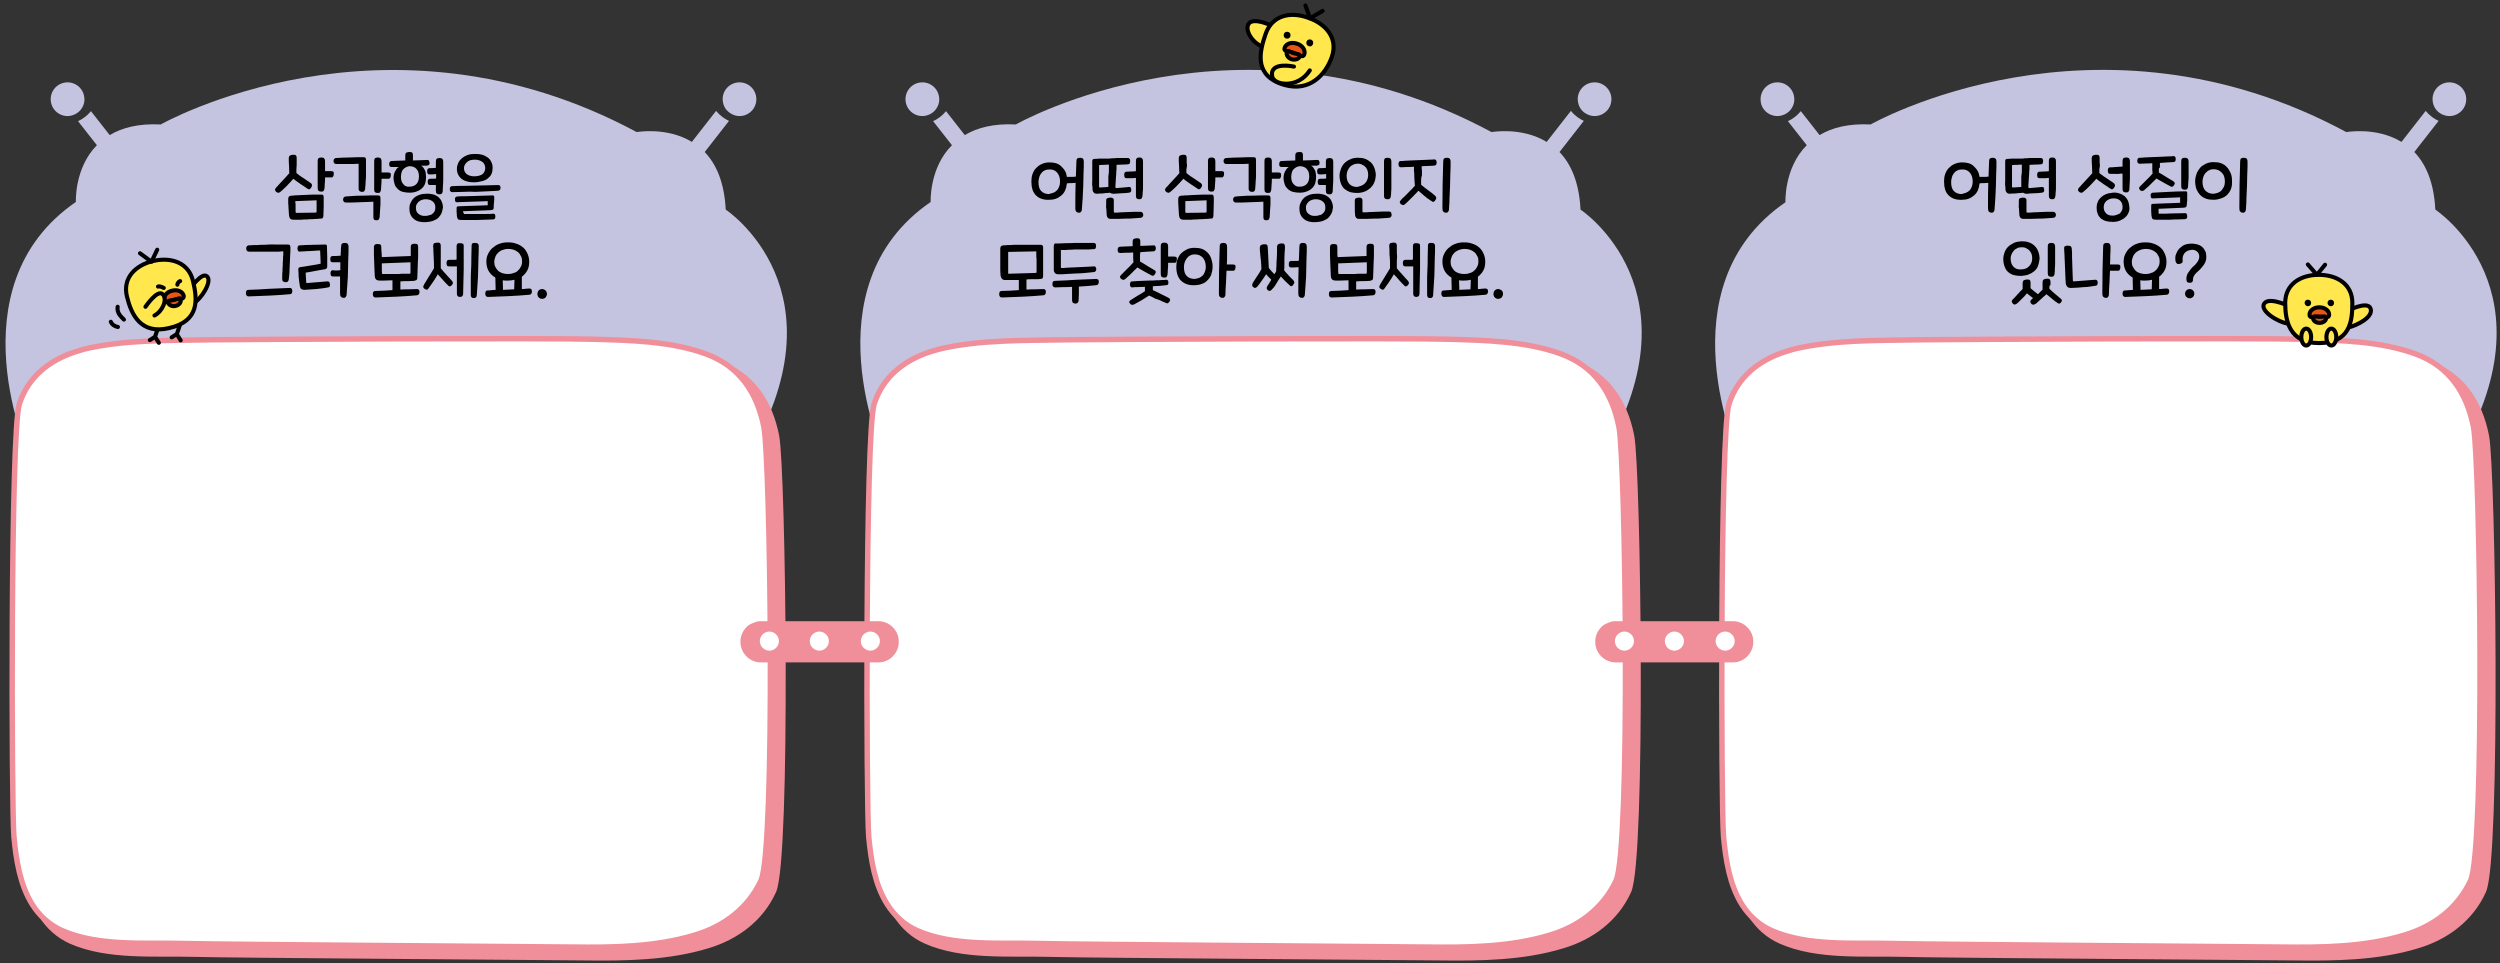 <?xml version="1.0" encoding="utf-8"?>
<!-- Generator: Adobe Illustrator 23.1.0, SVG Export Plug-In . SVG Version: 6.00 Build 0)  -->
<svg version="1.1" id="레이어_1" xmlns="http://www.w3.org/2000/svg" xmlns:xlink="http://www.w3.org/1999/xlink" x="0px"
	 y="0px" width="916px" height="353px" viewBox="0 0 916 353" style="enable-background:new 0 0 916 353;" xml:space="preserve">
<rect x="0" y="0" width="916" height="353" fill="#333333" stroke="none"/>
<g>
	<path style="fill:#C5C4E0;" d="M25.3,42.5c1.7-0.2,3.2-1,4.2-2.2c1-1.2,1.6-2.8,1.4-4.5c-0.3-3.4-3.3-5.9-6.7-5.6
		c-3.4,0.3-5.9,3.3-5.6,6.7C18.9,40.3,21.9,42.8,25.3,42.5z"/>
	<path style="fill:#C5C4E0;" d="M270.4,42.5c3.4,0.3,6.4-2.2,6.7-5.6c0.3-3.4-2.2-6.4-5.6-6.7c-3.4-0.3-6.4,2.2-6.7,5.6
		c-0.1,1.7,0.4,3.3,1.4,4.5C267.3,41.5,268.7,42.3,270.4,42.5z"/>
	<path style="fill:#C5C4E0;" d="M265.9,76.8c-0.5-10.2-3.6-16.8-7.7-21.1l8.9-11.4c-1.7-0.8-3.2-1.9-4.5-3.4
		c-0.1-0.1-0.1-0.2-0.2-0.3l-8.9,11.4c-9.2-5.6-20.2-3.6-20.2-3.6C141.1-1.1,58.9,45.6,58.9,45.6c-8.2-0.4-14.2,1.2-18.7,3.9
		l-6.9-8.8c-0.1,0.1-0.1,0.2-0.2,0.3c-1.3,1.5-2.8,2.6-4.5,3.4l6.9,8.8C27.2,61.6,27.8,74,27.8,74c-45.4,31.2-17,93.5-17,93.5
		L273,169C311.2,106.6,265.9,76.8,265.9,76.8z"/>
</g>
<g>
	<path style="fill:#C5C4E0;" d="M651.8,42.5c1.7-0.2,3.2-1,4.2-2.2c1-1.2,1.6-2.8,1.4-4.5c-0.3-3.4-3.3-5.9-6.7-5.6
		c-3.4,0.3-5.9,3.3-5.6,6.7C645.3,40.3,648.4,42.8,651.8,42.5z"/>
	<path style="fill:#C5C4E0;" d="M896.9,42.5c3.4,0.3,6.4-2.2,6.7-5.6c0.3-3.4-2.2-6.4-5.6-6.7c-3.4-0.3-6.4,2.2-6.7,5.6
		c-0.1,1.7,0.4,3.3,1.4,4.5C893.7,41.5,895.2,42.3,896.9,42.5z"/>
	<path style="fill:#C5C4E0;" d="M892.3,76.8c-0.5-10.2-3.6-16.8-7.7-21.1l8.9-11.4c-1.7-0.8-3.2-1.9-4.5-3.4
		c-0.1-0.1-0.1-0.2-0.2-0.3l-8.9,11.4c-9.2-5.6-20.2-3.6-20.2-3.6c-92.1-49.6-174.3-2.8-174.3-2.8c-8.2-0.4-14.2,1.2-18.7,3.9
		l-6.9-8.8c-0.1,0.1-0.1,0.2-0.2,0.3c-1.3,1.5-2.8,2.6-4.5,3.4l6.9,8.8c-8.4,8.4-7.8,20.9-7.8,20.9c-45.4,31.2-17,93.5-17,93.5
		l262.2,1.4C937.7,106.6,892.3,76.8,892.3,76.8z"/>
</g>
<g>
	<path style="fill:#C5C4E0;" d="M338.5,42.5c1.7-0.2,3.2-1,4.2-2.2c1-1.2,1.6-2.8,1.4-4.5c-0.3-3.4-3.3-5.9-6.7-5.6
		c-3.4,0.3-5.9,3.3-5.6,6.7C332.1,40.3,335.1,42.8,338.5,42.5z"/>
	<path style="fill:#C5C4E0;" d="M583.7,42.5c3.4,0.3,6.4-2.2,6.7-5.6c0.3-3.4-2.2-6.4-5.6-6.7c-3.4-0.3-6.4,2.2-6.7,5.6
		c-0.1,1.7,0.4,3.3,1.4,4.5C580.5,41.5,582,42.3,583.7,42.5z"/>
	<path style="fill:#C5C4E0;" d="M579.1,76.8c-0.5-10.2-3.6-16.8-7.7-21.1l8.9-11.4c-1.7-0.8-3.2-1.9-4.5-3.4
		c-0.1-0.1-0.1-0.2-0.2-0.3l-8.9,11.4c-9.2-5.6-20.2-3.6-20.2-3.6c-92.1-49.6-174.3-2.8-174.3-2.8c-8.2-0.4-14.2,1.2-18.7,3.9
		l-6.9-8.8c-0.1,0.1-0.1,0.2-0.2,0.3c-1.3,1.5-2.8,2.6-4.5,3.4l6.9,8.8C340.4,61.6,341,74,341,74c-45.4,31.2-17,93.5-17,93.5
		l262.2,1.4C624.4,106.6,579.1,76.8,579.1,76.8z"/>
</g>
<g>
	<path style="fill:#F08F9A;" d="M30.6,132.2c-9.4,3.1-17.1,9.1-20.3,19.1c-3.3,10.2-2.9,148.4-2,159c0.8,8.6,2.2,17.7,6.9,25.1
		c2.6,4.1,6.3,7.4,10.7,9.4c13.6,6,30.7,4.4,45.3,4.8c15.9,0.4,127,1.1,142.9,1.3c14.9,0.2,30.7,0,45.1-4.4
		c10.5-3.1,19.6-9.8,24.2-20c5.4-11.8,3.5-154.1,1.1-166.7c-2.5-12.7-9-22.4-21.3-26.9c-12.9-4.7-27.6-5-41.2-5.4
		c-16.2-0.5-125.4,0-141.7,0.2c-15.1,0.3-31.4-0.1-46.2,3.5C33,131.5,31.8,131.8,30.6,132.2"/>
	<path style="fill:none;stroke:#F08F9A;stroke-width:2;stroke-linecap:round;stroke-linejoin:round;" d="M30.6,132.2
		c-9.4,3.1-17.1,9.1-20.3,19.1c-3.3,10.2-2.9,148.4-2,159c0.8,8.6,2.2,17.7,6.9,25.1c2.6,4.1,6.3,7.4,10.7,9.4
		c13.6,6,30.7,4.4,45.3,4.8c15.9,0.4,127,1.1,142.9,1.3c14.9,0.2,30.7,0,45.1-4.4c10.5-3.1,19.6-9.8,24.2-20
		c5.4-11.8,3.5-154.1,1.1-166.7c-2.5-12.7-9-22.4-21.3-26.9c-12.9-4.7-27.6-5-41.2-5.4c-16.2-0.5-125.4,0-141.7,0.2
		c-15.1,0.3-31.4-0.1-46.2,3.5C33,131.5,31.8,131.8,30.6,132.2z"/>
	<path style="fill:#FFFFFF;" d="M27.3,129c-9.3,3.1-17,9.1-20.2,19c-3.3,10.1-2.9,147.9-2,158.5c0.8,8.5,2.2,17.7,6.8,25
		c2.6,4.1,6.3,7.4,10.7,9.4c13.6,6,30.6,4.4,45.1,4.8c15.8,0.4,126.1,1.1,141.9,1.3c14.9,0.2,30.6,0,45-4.4
		c10.5-3.1,19.5-9.8,24.2-19.9c5.4-11.7,3.5-153.6,1.1-166.2c-2.5-12.7-9-22.3-21.2-26.8c-12.8-4.7-27.6-5-41-5.4
		c-16.2-0.5-124.5,0-140.7,0.2c-15.1,0.3-31.3-0.1-46.1,3.4C29.7,128.3,28.5,128.6,27.3,129"/>
	<path style="fill:none;stroke:#F08F9A;stroke-width:2;stroke-linecap:round;stroke-linejoin:round;" d="M27.3,129
		c-9.3,3.1-17,9.1-20.2,19c-3.3,10.1-2.9,147.9-2,158.5c0.8,8.5,2.2,17.7,6.8,25c2.6,4.1,6.3,7.4,10.7,9.4c13.6,6,30.6,4.4,45.1,4.8
		c15.8,0.4,126.1,1.1,141.9,1.3c14.9,0.2,30.6,0,45-4.4c10.5-3.1,19.5-9.8,24.2-19.9c5.4-11.7,3.5-153.6,1.1-166.2
		c-2.5-12.7-9-22.3-21.2-26.8c-12.8-4.7-27.6-5-41-5.4c-16.2-0.5-124.5,0-140.7,0.2c-15.1,0.3-31.3-0.1-46.1,3.4
		C29.7,128.3,28.5,128.6,27.3,129z"/>
	<path style="fill:#F08F9A;" d="M343.8,132.2c-9.4,3.1-17.1,9.1-20.3,19.1c-3.3,10.2-2.9,148.4-2,159c0.8,8.6,2.2,17.7,6.9,25.1
		c2.6,4.1,6.3,7.4,10.8,9.4c13.6,6,30.7,4.4,45.3,4.8c15.9,0.4,127,1.1,142.9,1.3c14.9,0.2,30.7,0,45.1-4.4
		c10.5-3.1,19.6-9.8,24.2-20c5.4-11.8,3.5-154.1,1.1-166.7c-2.5-12.7-9-22.4-21.3-26.9c-12.9-4.7-27.6-5-41.2-5.4
		c-16.2-0.5-125.4,0-141.7,0.2c-15.1,0.3-31.4-0.1-46.2,3.5C346.2,131.5,345,131.8,343.8,132.2"/>
	<path style="fill:none;stroke:#F08F9A;stroke-width:2;stroke-linecap:round;stroke-linejoin:round;" d="M343.8,132.2
		c-9.4,3.1-17.1,9.1-20.3,19.1c-3.3,10.2-2.9,148.4-2,159c0.8,8.6,2.2,17.7,6.9,25.1c2.6,4.1,6.3,7.4,10.8,9.4
		c13.6,6,30.7,4.4,45.3,4.8c15.9,0.4,127,1.1,142.9,1.3c14.9,0.2,30.7,0,45.1-4.4c10.5-3.1,19.6-9.8,24.2-20
		c5.4-11.8,3.5-154.1,1.1-166.7c-2.5-12.7-9-22.4-21.3-26.9c-12.9-4.7-27.6-5-41.2-5.4c-16.2-0.5-125.4,0-141.7,0.2
		c-15.1,0.3-31.4-0.1-46.2,3.5C346.2,131.5,345,131.8,343.8,132.2z"/>
	<path style="fill:#FFFFFF;" d="M340.5,129c-9.3,3.1-17,9.1-20.2,19c-3.3,10.1-2.9,147.9-2,158.5c0.8,8.5,2.2,17.7,6.9,25
		c2.6,4.1,6.3,7.4,10.7,9.4c13.6,6,30.6,4.4,45.1,4.8c15.8,0.4,126.1,1.1,141.9,1.3c14.9,0.2,30.6,0,45-4.4
		c10.5-3.1,19.5-9.8,24.2-19.9c5.4-11.7,3.5-153.6,1.1-166.2c-2.5-12.7-9-22.3-21.2-26.8c-12.8-4.7-27.6-5-41-5.4
		c-16.2-0.5-124.5,0-140.7,0.2c-15.1,0.3-31.3-0.1-46.1,3.4C342.9,128.3,341.7,128.6,340.5,129"/>
	<path style="fill:none;stroke:#F08F9A;stroke-width:2;stroke-linecap:round;stroke-linejoin:round;" d="M340.5,129
		c-9.3,3.1-17,9.1-20.2,19c-3.3,10.1-2.9,147.9-2,158.5c0.8,8.5,2.2,17.7,6.9,25c2.6,4.1,6.3,7.4,10.7,9.4c13.6,6,30.6,4.4,45.1,4.8
		c15.8,0.4,126.1,1.1,141.9,1.3c14.9,0.2,30.6,0,45-4.4c10.5-3.1,19.5-9.8,24.2-19.9c5.4-11.7,3.5-153.6,1.1-166.2
		c-2.5-12.7-9-22.3-21.2-26.8c-12.8-4.7-27.6-5-41-5.4c-16.2-0.5-124.5,0-140.7,0.2c-15.1,0.3-31.3-0.1-46.1,3.4
		C342.9,128.3,341.7,128.6,340.5,129z"/>
	<path style="fill:#F08F9A;" d="M657,132.2c-9.4,3.1-17.1,9.1-20.3,19.1c-3.3,10.2-2.9,148.4-2,159c0.8,8.6,2.2,17.7,6.9,25.1
		c2.6,4.1,6.3,7.4,10.8,9.4c13.6,6,30.7,4.4,45.3,4.8c15.9,0.4,127,1.1,142.9,1.3c14.9,0.2,30.7,0,45.1-4.4
		c10.5-3.1,19.6-9.8,24.2-20c5.4-11.8,3.5-154.1,1.1-166.7c-2.5-12.7-9-22.4-21.3-26.9c-12.9-4.7-27.6-5-41.2-5.4
		c-16.2-0.5-125.4,0-141.7,0.2c-15.1,0.3-31.4-0.1-46.2,3.5C659.4,131.5,658.2,131.8,657,132.2"/>
	<path style="fill:none;stroke:#F08F9A;stroke-width:2;stroke-linecap:round;stroke-linejoin:round;" d="M657,132.2
		c-9.4,3.1-17.1,9.1-20.3,19.1c-3.3,10.2-2.9,148.4-2,159c0.8,8.6,2.2,17.7,6.9,25.1c2.6,4.1,6.3,7.4,10.8,9.4
		c13.6,6,30.7,4.4,45.3,4.8c15.9,0.4,127,1.1,142.9,1.3c14.9,0.2,30.7,0,45.1-4.4c10.5-3.1,19.6-9.8,24.2-20
		c5.4-11.8,3.5-154.1,1.1-166.7c-2.5-12.7-9-22.4-21.3-26.9c-12.9-4.7-27.6-5-41.2-5.4c-16.2-0.5-125.4,0-141.7,0.2
		c-15.1,0.3-31.4-0.1-46.2,3.5C659.4,131.5,658.2,131.8,657,132.2z"/>
	<path style="fill:#FFFFFF;" d="M653.7,129c-9.3,3.1-17,9.1-20.2,19c-3.3,10.1-2.9,147.9-2,158.5c0.8,8.5,2.2,17.7,6.8,25
		c2.6,4.1,6.3,7.4,10.7,9.4c13.6,6,30.6,4.4,45.1,4.8c15.8,0.4,126.1,1.1,141.9,1.3c14.9,0.2,30.6,0,45-4.4
		c10.5-3.1,19.5-9.8,24.2-19.9c5.4-11.7,3.5-153.6,1.1-166.2c-2.5-12.7-9-22.3-21.2-26.8c-12.8-4.7-27.6-5-41-5.4
		c-16.2-0.5-124.5,0-140.7,0.2c-15.1,0.3-31.3-0.1-46.1,3.4C656.1,128.3,654.9,128.6,653.7,129"/>
	<path style="fill:none;stroke:#F08F9A;stroke-width:2;stroke-linecap:round;stroke-linejoin:round;" d="M653.7,129
		c-9.3,3.1-17,9.1-20.2,19c-3.3,10.1-2.9,147.9-2,158.5c0.8,8.5,2.2,17.7,6.8,25c2.6,4.1,6.3,7.4,10.7,9.4c13.6,6,30.6,4.4,45.1,4.8
		c15.8,0.4,126.1,1.1,141.9,1.3c14.9,0.2,30.6,0,45-4.4c10.5-3.1,19.5-9.8,24.2-19.9c5.4-11.7,3.5-153.6,1.1-166.2
		c-2.5-12.7-9-22.3-21.2-26.8c-12.8-4.7-27.6-5-41-5.4c-16.2-0.5-124.5,0-140.7,0.2c-15.1,0.3-31.3-0.1-46.1,3.4
		C656.1,128.3,654.9,128.6,653.7,129z"/>
	<path style="fill:#3BB5BE;" d="M307.2,232c-1.7,0-3.1,1.4-3.1,3.1s1.4,3.1,3.1,3.1c1.7,0,3.1-1.4,3.1-3.1S308.9,232,307.2,232"/>
	<path style="fill:#3BB5BE;" d="M279.4,232c-1.7,0-3.1,1.4-3.1,3.1s1.4,3.1,3.1,3.1c1.7,0,3.1-1.4,3.1-3.1S281.1,232,279.4,232"/>
	<path style="fill:#3BB5BE;" d="M293.3,232c-1.7,0-3.1,1.4-3.1,3.1s1.4,3.1,3.1,3.1c1.7,0,3.1-1.4,3.1-3.1S295,232,293.3,232"/>
	<path style="fill:#3BB5BE;" d="M321.1,232c-1.7,0-3.1,1.4-3.1,3.1s1.4,3.1,3.1,3.1c1.7,0,3.1-1.4,3.1-3.1S322.8,232,321.1,232"/>
	<path style="fill:#F08F9A;" d="M275.1,228.6c-0.6,0.3-1.2,0.7-1.6,1.2c-1.4,1.4-2.2,3.3-2.2,5.2v0.3c0,1.9,0.8,3.8,2.2,5.2
		c1.4,1.4,3.3,2.2,5.2,2.2h43.2c2,0,3.8-0.8,5.2-2.2c1.4-1.4,2.2-3.3,2.2-5.2V235c0-2-0.8-3.8-2.2-5.2c-1.4-1.4-3.3-2.2-5.2-2.2
		h-43.2c-0.5,0-1.1,0.1-1.6,0.2"/>
	<path style="fill:#FFFFFF;" d="M281.9,238.4c1.9,0,3.5-1.6,3.5-3.5s-1.6-3.5-3.5-3.5c-1.9,0-3.5,1.6-3.5,3.5S280,238.4,281.9,238.4
		"/>
	<path style="fill:#FFFFFF;" d="M300.2,238.4c1.9,0,3.5-1.6,3.5-3.5s-1.6-3.5-3.5-3.5c-1.9,0-3.5,1.6-3.5,3.5
		S298.3,238.4,300.2,238.4"/>
	<path style="fill:#FFFFFF;" d="M318.9,238.4c1.9,0,3.5-1.6,3.5-3.5s-1.6-3.5-3.5-3.5c-1.9,0-3.5,1.6-3.5,3.5S317,238.4,318.9,238.4
		"/>
	<path style="fill:#3BB5BE;" d="M620.4,232c-1.7,0-3.1,1.4-3.1,3.1s1.4,3.1,3.1,3.1c1.7,0,3.1-1.4,3.1-3.1S622.1,232,620.4,232"/>
	<path style="fill:#3BB5BE;" d="M592.6,232c-1.7,0-3.1,1.4-3.1,3.1s1.4,3.1,3.1,3.1c1.7,0,3.1-1.4,3.1-3.1S594.4,232,592.6,232"/>
	<path style="fill:#3BB5BE;" d="M606.5,232c-1.7,0-3.1,1.4-3.1,3.1s1.4,3.1,3.1,3.1c1.7,0,3.1-1.4,3.1-3.1S608.2,232,606.5,232"/>
	<path style="fill:#3BB5BE;" d="M634.3,232c-1.7,0-3.1,1.4-3.1,3.1s1.4,3.1,3.1,3.1c1.7,0,3.1-1.4,3.1-3.1S636,232,634.3,232"/>
	<path style="fill:#F08F9A;" d="M588.3,228.6c-0.6,0.3-1.2,0.7-1.6,1.2c-1.4,1.4-2.2,3.3-2.2,5.2v0.3c0,1.9,0.8,3.8,2.2,5.2
		c1.4,1.4,3.3,2.2,5.2,2.2H635c2,0,3.8-0.8,5.2-2.2c1.4-1.4,2.2-3.3,2.2-5.2V235c0-2-0.8-3.8-2.2-5.2c-1.4-1.4-3.3-2.2-5.2-2.2
		h-43.2c-0.5,0-1.1,0.1-1.6,0.2"/>
	<path style="fill:#FFFFFF;" d="M595.2,238.4c1.9,0,3.5-1.6,3.5-3.5s-1.6-3.5-3.5-3.5c-1.9,0-3.5,1.6-3.5,3.5
		S593.2,238.4,595.2,238.4"/>
	<path style="fill:#FFFFFF;" d="M613.5,238.4c1.9,0,3.5-1.6,3.5-3.5s-1.6-3.5-3.5-3.5c-1.9,0-3.5,1.6-3.5,3.5
		S611.5,238.4,613.5,238.4"/>
	<path style="fill:#FFFFFF;" d="M632.1,238.4c1.9,0,3.5-1.6,3.5-3.5s-1.6-3.5-3.5-3.5c-1.9,0-3.5,1.6-3.5,3.5
		S630.2,238.4,632.1,238.4"/>
</g>
<g>
	<path d="M108.6,62c0,0.5,0,0.9,0,1.4c1,0.8,1.9,1.5,2.8,2c0.9,0.6,1.7,1.2,2.5,1.7c0.2,0.2,0.4,0.4,0.4,0.7s0,0.5-0.2,0.8
		c-0.2,0.3-0.4,0.6-0.6,0.7c-0.2,0.1-0.5,0.1-0.7-0.1c-0.4-0.2-0.8-0.5-1.2-0.8c-0.5-0.3-0.9-0.6-1.4-0.9s-0.9-0.7-1.4-1
		c-0.5-0.3-0.9-0.7-1.3-1c-1,1.1-1.9,2.1-2.7,2.9c-0.8,0.8-1.6,1.5-2.2,2c-0.3,0.2-0.5,0.3-0.8,0.2s-0.6-0.2-0.8-0.5
		c-0.2-0.3-0.3-0.5-0.2-0.7c0-0.2,0.2-0.5,0.4-0.7c0.3-0.3,0.7-0.7,1.1-1.2c0.4-0.5,0.9-0.9,1.3-1.4s0.9-0.9,1.3-1.4
		c0.4-0.5,0.8-0.9,1.1-1.2c0-0.9-0.1-1.8-0.1-2.8c-0.1-0.9-0.1-1.8-0.1-2.7c0-0.4,0.1-0.7,0.3-0.9c0.2-0.2,0.6-0.3,1.1-0.4
		c0.6,0,1,0,1.2,0.2c0.2,0.2,0.3,0.5,0.3,0.9c0,0.3,0,0.7,0,1.2c0,0.4,0,0.9,0,1.4S108.6,61.6,108.6,62z M118.6,75.7
		c0,1.1-0.1,2.2-0.1,3.2c0,0.4-0.1,0.7-0.2,0.9c-0.1,0.2-0.3,0.3-0.7,0.3c-0.3,0-0.7,0-1.2,0.1c-0.5,0-1.1,0-1.8,0.1
		c-0.7,0-1.4,0-2.1,0.1c-0.7,0-1.4,0-2.1,0.1c-0.7,0-1.3,0-1.8,0c-0.5,0-0.9,0-1.2,0c-0.9,0-1.4-0.5-1.5-1.6c0-0.3-0.1-0.8-0.1-1.3
		c0-0.5-0.1-1.1-0.1-1.6c0-0.6-0.1-1.1-0.1-1.7c0-0.6,0-1,0-1.4c0-0.7,0.3-1.1,1-1.2c0.3,0,0.8,0,1.3-0.1s1.3,0,2-0.1
		c0.7,0,1.5-0.1,2.3-0.1c0.8,0,1.6-0.1,2.3-0.1c0.7,0,1.4,0,2,0c0.6,0,1.1,0,1.4,0c0.3,0,0.4,0.1,0.5,0.2c0.1,0.1,0.2,0.4,0.2,0.6
		C118.6,73.3,118.6,74.5,118.6,75.7z M115.7,77.9c0.2,0,0.3-0.1,0.3-0.4c0-0.3,0-0.6,0-0.9c0-0.3,0-0.7,0-1.1c0-0.4,0-0.7,0-1.1
		c0-0.4,0-0.7,0-1l-7.8,0.3c0,0.3,0,0.7,0.1,1.1c0,0.4,0,0.8,0,1.2c0,0.4,0,0.8,0,1.1s0,0.6,0.1,0.9L115.7,77.9z M119.1,60.9
		c0,0.6,0,1.2,0,1.8c0.4,0,0.9,0,1.3,0c0.4,0,0.7,0,0.9,0c0.4,0,0.6,0.1,0.8,0.2s0.2,0.4,0.2,0.8c0,0.4-0.1,0.7-0.2,0.9
		c-0.1,0.2-0.3,0.4-0.6,0.4c-0.2,0-0.5,0-1,0c-0.4,0-0.9,0-1.4,0c0,0.8,0,1.6-0.1,2.3c0,0.7-0.1,1.2-0.1,1.7c-0.1,0.5-0.2,0.8-0.4,1
		c-0.2,0.2-0.5,0.2-0.9,0.2c-0.4,0-0.7-0.1-0.9-0.3c-0.2-0.2-0.3-0.5-0.3-1c0-0.4,0-1,0-1.7c0-0.7,0-1.5,0-2.4c0-0.9,0-1.8,0-2.8
		c0-1,0-2,0-3c0-0.5,0.1-0.8,0.3-1c0.2-0.2,0.6-0.3,1.1-0.3c0.9,0,1.3,0.5,1.3,1.4C119.1,59.7,119.1,60.3,119.1,60.9z"/>
	<path d="M133.8,69.2c-0.1,0.4-0.2,0.7-0.4,0.9c-0.2,0.2-0.5,0.2-0.9,0.2c-0.7-0.1-1.1-0.4-1.1-1.1c0-0.2,0-0.5,0-1s0-1,0-1.6
		c0-0.6,0-1.2,0-1.9s0-1.3,0-1.9c0-0.6,0-1.2,0-1.7c0-0.5,0-0.9,0-1.1c-0.6,0-1.3,0.1-2,0.1c-0.7,0-1.4,0-2.1,0s-1.4,0-2.1,0
		s-1.4,0-2,0c-0.6,0-1-0.4-1-1.1c0-0.4,0.1-0.6,0.3-0.8s0.4-0.3,0.6-0.3c1.7-0.1,3.4-0.2,5.1-0.2c1.7-0.1,3.4-0.1,5-0.1
		c0.3,0,0.6,0.1,0.7,0.2c0.1,0.2,0.2,0.4,0.2,0.8s0,0.8,0,1.4s0,1.2,0,1.9c0,0.7,0,1.4,0,2.1c0,0.7,0,1.4-0.1,2.1
		c0,0.7-0.1,1.3-0.1,1.8C133.8,68.5,133.8,68.9,133.8,69.2z M139.1,79.6c-0.1,0.4-0.2,0.7-0.4,0.9c-0.2,0.2-0.5,0.2-0.9,0.2
		c-0.4,0-0.6-0.1-0.8-0.3c-0.1-0.2-0.2-0.4-0.2-0.8c0-0.3,0-0.7,0-1.2s0-1,0-1.5c0-0.5,0-1.1,0-1.6c0-0.5,0-1,0-1.4
		c-0.6,0-1.4,0.1-2.3,0.1c-0.9,0-1.8,0.1-2.7,0.1c-0.9,0-1.9,0.1-2.8,0.1c-0.9,0-1.7,0-2.3,0c-0.6,0-1-0.4-1-1.1
		c0-0.4,0.1-0.6,0.3-0.8s0.4-0.3,0.6-0.3c0.8-0.1,1.8-0.1,2.8-0.2c1.1-0.1,2.1-0.1,3.2-0.1c1.1,0,2.1-0.1,3.2-0.1c1,0,1.9,0,2.7,0
		c0.3,0,0.6,0.1,0.7,0.2c0.1,0.2,0.2,0.4,0.2,0.8c0,0.5,0,1.1,0,1.7c0,0.6,0,1.2-0.1,1.9c0,0.6-0.1,1.2-0.1,1.8
		C139.2,78.5,139.1,79.1,139.1,79.6z M139.8,61.1c0,0.7,0,1.3,0,2.1c0.5,0,1,0,1.4,0c0.5,0,0.8,0,1,0c0.4,0,0.6,0.1,0.8,0.2
		s0.2,0.4,0.2,0.8c0,0.4-0.1,0.7-0.2,0.9c-0.1,0.2-0.3,0.4-0.6,0.4c-0.2,0-0.6,0-1.1,0c-0.5,0-1,0-1.5,0c0,0.8,0,1.6-0.1,2.3
		c0,0.7-0.1,1.3-0.1,1.7c-0.1,0.5-0.2,0.8-0.4,1s-0.5,0.2-0.9,0.2c-0.4,0-0.7-0.1-0.9-0.3s-0.3-0.5-0.3-1c0-0.4,0-1,0-1.8
		c0-0.8,0-1.6,0-2.6c0-0.9,0-1.9,0-3c0-1,0-2.1,0-3c0-0.5,0.1-0.8,0.3-1c0.2-0.2,0.6-0.3,1.1-0.3c0.9,0,1.3,0.5,1.3,1.4
		C139.8,59.8,139.8,60.4,139.8,61.1z"/>
	<path d="M151.3,57.7c0,0.3,0,0.7,0,1.1c1,0,2-0.1,2.9-0.1c0.9,0,1.6-0.1,2.2-0.1c0.3,0,0.6,0,0.7,0.2s0.2,0.4,0.3,0.8
		c0,0.4-0.1,0.7-0.2,0.8c-0.2,0.1-0.4,0.2-0.8,0.3c-0.1,0-0.2,0-0.4,0c-0.2,0-0.4,0-0.6,0s-0.4,0-0.6,0c-0.2,0-0.4,0-0.5,0
		c0.3,0.2,0.6,0.4,0.8,0.7c0.2,0.3,0.4,0.6,0.6,1s0.3,0.8,0.3,1.2s0.1,0.9,0.1,1.3c0,0.8-0.1,1.5-0.3,2.2c-0.2,0.7-0.6,1.3-1.1,1.8
		c-0.5,0.5-1.1,0.9-1.9,1.2c-0.7,0.3-1.6,0.5-2.6,0.5c-1,0-1.8-0.1-2.6-0.3s-1.4-0.6-1.9-1.1c-0.5-0.5-0.9-1-1.1-1.7
		s-0.4-1.4-0.4-2.2c0-0.4,0-0.8,0.1-1.2c0.1-0.4,0.2-0.8,0.4-1.2c0.2-0.4,0.4-0.7,0.6-1s0.5-0.5,0.8-0.7c-0.2,0-0.4,0-0.6,0
		s-0.5,0-0.7,0s-0.5,0-0.7,0c-0.2,0-0.4,0-0.5,0c-0.3,0-0.5,0-0.7-0.2c-0.2-0.1-0.3-0.4-0.3-0.8c0-0.4,0.1-0.7,0.2-0.9
		c0.2-0.2,0.4-0.3,0.7-0.3c0.5,0,1.3-0.1,2.1-0.1c0.9,0,1.8-0.1,2.9-0.1c0-0.4,0-0.7,0-1c0-0.3,0-0.6,0-0.8c0-0.4,0.1-0.7,0.2-0.9
		s0.5-0.3,1.1-0.4c0.6,0,1,0,1.2,0.2c0.2,0.2,0.3,0.5,0.3,0.9C151.3,57.1,151.3,57.3,151.3,57.7z M150.1,68.4c1.1,0,2-0.4,2.6-1.1
		c0.6-0.7,0.8-1.6,0.8-2.8c0-1.2-0.4-2.1-1-2.7c-0.6-0.6-1.4-0.9-2.4-0.9c-0.5,0-1,0.2-1.4,0.4s-0.7,0.5-1,0.8s-0.5,0.8-0.6,1.2
		s-0.2,1-0.2,1.5c0,1.2,0.3,2.1,0.9,2.7C148.3,68.2,149.1,68.5,150.1,68.4z M161.8,78.1c-0.3,0.6-0.7,1.2-1.2,1.7
		c-0.5,0.5-1.2,0.8-1.9,1.1c-0.8,0.3-1.6,0.4-2.6,0.5c-2,0.1-3.5-0.3-4.5-1.2c-1.1-0.9-1.6-2.2-1.6-3.8c0-0.7,0.1-1.4,0.4-2
		s0.6-1.2,1.1-1.7c0.5-0.5,1.1-0.9,1.9-1.2c0.7-0.3,1.6-0.5,2.6-0.5c0.9-0.1,1.8,0,2.6,0.2s1.4,0.5,2,1c0.5,0.4,1,1,1.2,1.6
		c0.3,0.6,0.5,1.4,0.5,2.2C162.2,76.7,162,77.4,161.8,78.1z M158.6,78.2c0.3-0.3,0.6-0.6,0.7-1c0.2-0.4,0.2-0.8,0.2-1.3
		c0-1-0.4-1.7-1.1-2.2c-0.7-0.5-1.5-0.7-2.5-0.7c-0.5,0-1,0.1-1.5,0.3c-0.4,0.2-0.8,0.4-1.1,0.7s-0.5,0.6-0.7,1
		c-0.2,0.4-0.2,0.8-0.2,1.2c0,1,0.3,1.7,1,2.2c0.6,0.5,1.5,0.8,2.5,0.7c0.6,0,1.1-0.1,1.5-0.3C157.9,78.8,158.3,78.5,158.6,78.2z
		 M159.6,63.8c-0.5,0-1,0.1-1.4,0.1c-0.4,0-0.7,0-0.8,0c-0.4,0-0.6-0.1-0.7-0.3c-0.1-0.2-0.2-0.5-0.2-0.9c0-0.7,0.3-1.1,0.9-1.1
		c0.2,0,0.5,0,0.9,0s0.9-0.1,1.4-0.1c0-0.4,0-0.8,0-1.2c0-0.4,0-0.8,0-1.1c0-0.5,0.1-0.8,0.3-1c0.2-0.2,0.6-0.3,1.1-0.3
		c0.9,0,1.3,0.5,1.3,1.4c0,0.8,0,1.8,0,2.8c0,1,0,2,0,3.1c0,1,0,1.9-0.1,2.8c0,0.8-0.1,1.5-0.1,2c0,0.5-0.2,0.8-0.4,1
		c-0.2,0.2-0.5,0.2-0.9,0.2c-0.4,0-0.7-0.1-0.9-0.3s-0.3-0.5-0.3-1c0-0.2,0-0.5,0-0.9s0-0.8,0-1.2c-0.5,0-1,0-1.4,0
		c-0.4,0-0.6,0-0.7,0c-0.4,0-0.6-0.1-0.7-0.3s-0.2-0.5-0.2-0.9c0-0.7,0.3-1.1,0.9-1.1c0.1,0,0.4,0,0.8,0c0.4,0,0.9,0,1.4-0.1V63.8z"
		/>
	<path d="M169.9,70.3c-1.4,0-2.8,0.1-4.1,0.1c-0.6,0-1-0.3-1-1.1c0-0.4,0.1-0.7,0.2-0.8c0.2-0.2,0.4-0.3,0.8-0.3
		c1.3-0.1,2.7-0.1,4.2-0.1c1.5,0,2.9-0.1,4.4-0.1c1.5,0,2.9-0.1,4.3-0.1c1.4,0,2.6-0.1,3.8-0.1c0.6,0,0.9,0.3,0.9,1
		c0,0.4-0.1,0.7-0.3,0.8c-0.2,0.2-0.4,0.3-0.7,0.3c-1.2,0.1-2.5,0.1-3.9,0.2c-1.4,0.1-2.8,0.1-4.3,0.2
		C172.8,70.2,171.4,70.2,169.9,70.3z M170,78.4c0.8,0,1.6,0,2.5,0c0.9,0,1.9,0,2.8,0s1.9,0,2.8,0s1.8,0,2.7-0.1
		c0.3,0,0.4,0.1,0.5,0.2c0.1,0.2,0.2,0.4,0.2,0.7c0,0.3,0,0.5-0.1,0.8c-0.1,0.2-0.3,0.3-0.6,0.4c-2,0.1-3.9,0.1-5.9,0.2
		c-1.9,0-3.9,0-5.9,0c-0.6,0-1-0.1-1.2-0.3c-0.2-0.2-0.3-0.6-0.4-1.2c0-0.5-0.1-1-0.1-1.4s0-0.9,0-1.4c0-0.2,0-0.3,0.1-0.5
		c0.1-0.1,0.2-0.2,0.4-0.2c0.7,0,1.5-0.1,2.5-0.1c1,0,2-0.1,3-0.1c1,0,2.1-0.1,3-0.1c1,0,1.8-0.1,2.4-0.1c0-0.3,0-0.5,0-0.7
		c0-0.2,0-0.4,0-0.8c-0.7,0-1.6,0.1-2.6,0.1c-1,0-2,0.1-3,0.1c-1,0-2,0.1-3,0.1c-1,0-1.8,0.1-2.6,0.1c-0.3,0-0.5,0-0.6-0.2
		c-0.1-0.1-0.2-0.4-0.2-0.8c0-0.4,0-0.7,0.2-0.8s0.3-0.3,0.6-0.3c0.9-0.1,1.9-0.1,3-0.1c1.1,0,2.2-0.1,3.3-0.1s2.3-0.1,3.4-0.1
		s2.2-0.1,3.3-0.1c0.2,0,0.3,0,0.4,0.1s0.2,0.3,0.2,0.5c0,0.6,0,1.3-0.1,2s-0.1,1.3-0.1,1.9c0,0.3-0.1,0.6-0.3,0.7s-0.4,0.2-0.8,0.2
		c-0.7,0-1.5,0.1-2.3,0.1c-0.9,0-1.8,0.1-2.7,0.1c-0.9,0-1.8,0.1-2.7,0.1c-0.9,0-1.7,0.1-2.5,0.1L170,78.4z M180.1,63.7
		c-0.3,0.7-0.8,1.2-1.4,1.7c-0.6,0.5-1.3,0.8-2.2,1c-0.8,0.2-1.8,0.4-2.8,0.4c-1.9,0-3.5-0.4-4.6-1.3c-1.1-0.9-1.7-2.1-1.7-3.7
		c0-0.7,0.2-1.4,0.5-2.1c0.3-0.7,0.8-1.2,1.3-1.7c0.6-0.5,1.3-0.9,2.1-1.2c0.8-0.3,1.8-0.4,2.9-0.4c0.9,0,1.8,0.1,2.5,0.3
		s1.4,0.6,2,1c0.6,0.4,1,1,1.3,1.6s0.5,1.3,0.5,2.1C180.5,62.2,180.4,63,180.1,63.7z M176.8,63.8c0.7-0.6,1-1.4,1-2.4
		c-0.1-0.9-0.4-1.6-1.1-2.1c-0.7-0.5-1.6-0.8-2.7-0.8c-0.6,0-1.2,0.1-1.7,0.2c-0.5,0.2-0.9,0.4-1.2,0.7c-0.3,0.3-0.6,0.6-0.8,1
		c-0.2,0.4-0.3,0.8-0.3,1.2c0,0.9,0.3,1.6,1,2.2c0.7,0.5,1.6,0.8,2.7,0.8C175.1,64.6,176.1,64.3,176.8,63.8z"/>
</g>
<g>
	<path d="M105.8,102.3c0,0.4-0.2,0.7-0.4,0.9c-0.2,0.2-0.5,0.2-0.9,0.2c-0.7-0.1-1.1-0.4-1.1-1.1c0-0.2,0-0.6,0-1.1
		c0-0.5,0-1.1,0.1-1.8c0-0.7,0-1.4,0.1-2.1c0-0.8,0-1.5,0.1-2.2c0-0.7,0-1.3,0.1-1.8c0-0.5,0-0.9,0-1.2c-0.4,0-1,0-1.6,0.1
		c-0.7,0-1.4,0-2.2,0c-0.8,0-1.6,0-2.4,0c-0.8,0-1.7,0-2.5,0c-0.8,0-1.5,0-2.2,0c-0.7,0-1.2,0-1.7,0c-0.6,0-1-0.4-1-1.2
		c0-0.4,0.1-0.6,0.3-0.8s0.4-0.3,0.6-0.3c0.6,0,1.2-0.1,2-0.1c0.8,0,1.6,0,2.5-0.1c0.9,0,1.8,0,2.8-0.1s1.9,0,2.7,0s1.7,0,2.5,0
		c0.8,0,1.4,0,1.9,0c0.3,0,0.6,0.1,0.7,0.2c0.1,0.2,0.2,0.4,0.2,0.8s0,0.8,0,1.4c0,0.6-0.1,1.3-0.1,2c0,0.7-0.1,1.5-0.1,2.3
		c0,0.8-0.1,1.6-0.1,2.3c0,0.7-0.1,1.4-0.1,2S105.8,102,105.8,102.3z M106.9,107.5c-0.2,0.2-0.4,0.3-0.7,0.3
		c-2.4,0.2-4.9,0.4-7.4,0.5s-5.1,0.2-7.7,0.3c-0.6,0-1-0.4-1-1.2c0-0.4,0.1-0.7,0.2-0.9c0.2-0.2,0.4-0.3,0.8-0.3
		c2.7-0.1,5.3-0.2,7.8-0.4c2.5-0.1,5-0.2,7.3-0.3c0.3,0,0.5,0.1,0.7,0.3c0.1,0.2,0.2,0.5,0.2,0.8C107.1,107,107,107.3,106.9,107.5z"
		/>
	<path d="M115.9,105.9c-1.5,0.1-3,0.2-4.4,0.3c-0.4,0-0.8-0.1-1.1-0.3c-0.3-0.2-0.4-0.5-0.5-0.9c-0.1-0.4-0.1-0.8-0.2-1.3
		c-0.1-0.5-0.1-1-0.2-1.6c-0.1-0.5-0.1-1.1-0.1-1.7c0-0.6-0.1-1.1-0.1-1.7c0-0.5,0.2-0.7,0.6-0.8c0.7-0.1,1.4-0.2,2-0.3
		c0.6-0.1,1.2-0.2,1.8-0.3c0.6-0.1,1.2-0.2,1.8-0.3c0.6-0.1,1.3-0.2,2-0.4c0-0.8-0.1-1.6-0.1-2.4c0-0.8-0.1-1.6-0.1-2.4
		c-0.8,0-1.5,0-2.2,0.1s-1.3,0-1.8,0.1c-0.6,0-1.1,0-1.7,0.1c-0.5,0-1.1,0-1.8,0.1c-0.3,0-0.5-0.1-0.6-0.3c-0.1-0.2-0.2-0.5-0.2-0.9
		c0-0.4,0.1-0.7,0.2-0.8c0.1-0.2,0.3-0.3,0.6-0.3c1.7-0.1,3.3-0.2,4.9-0.2c1.6,0,3.1-0.1,4.5-0.1c0.4,0,0.6,0.2,0.6,0.7
		c0,1.2,0.1,2.5,0.1,3.7c0,1.2,0,2.5,0,3.7c0,0.3-0.1,0.6-0.3,0.7c-0.2,0.1-0.4,0.3-0.8,0.3c-0.7,0.1-1.3,0.2-1.8,0.3
		c-0.5,0.1-1.1,0.2-1.6,0.3c-0.5,0.1-1.1,0.2-1.6,0.3c-0.6,0.1-1.2,0.2-1.8,0.3c0,0.6,0.1,1.2,0.1,1.8s0.1,1.2,0.1,1.7
		c0,0.3,0.2,0.4,0.4,0.3c1.2-0.1,2.4-0.2,3.6-0.3s2.4-0.2,3.7-0.3c0.3,0,0.5,0,0.7,0.2s0.2,0.4,0.3,0.8c0,0.4,0,0.7-0.1,0.9
		c-0.1,0.2-0.3,0.3-0.6,0.3C118.9,105.6,117.5,105.7,115.9,105.9z M123,99.1c0.5,0,1.1,0,1.7-0.1c0-0.5,0-1,0-1.5s0-1,0-1.4
		c-0.7,0-1.2,0-1.8,0c-0.5,0-0.8,0-1,0c-0.4,0-0.6-0.1-0.7-0.3s-0.2-0.5-0.2-0.9c0-0.7,0.3-1.1,0.9-1.1c0.2,0,0.5,0,1.1,0
		c0.5,0,1.1-0.1,1.8-0.1c0-0.6,0.1-1.1,0.1-1.7c0-0.6,0-1.1,0.1-1.7c0-0.5,0.1-0.8,0.3-1s0.6-0.3,1.1-0.3c0.9,0,1.3,0.5,1.3,1.4
		c0,1.4,0,2.9-0.1,4.4c0,1.5-0.1,3-0.1,4.5s-0.1,3-0.2,4.4c-0.1,1.5-0.2,2.8-0.3,4.2c0,0.5-0.2,0.8-0.4,1c-0.2,0.2-0.5,0.3-0.9,0.2
		c-0.4,0-0.6-0.2-0.8-0.4c-0.2-0.2-0.3-0.6-0.3-1.2c0-1,0-2.1,0-3.1s0-2.1,0-3.1c-0.6,0-1.2,0-1.7,0c-0.5,0-0.8,0-0.9,0
		c-0.4,0-0.6-0.1-0.7-0.3c-0.1-0.2-0.2-0.5-0.2-0.9c0-0.7,0.3-1.1,0.9-1.1C122.2,99.1,122.5,99.1,123,99.1z"/>
	<path d="M146.7,106.1c1.1-0.1,2.1-0.1,3.1-0.1c1,0,2-0.1,3-0.1c0.3,0,0.5,0.1,0.7,0.3s0.2,0.5,0.2,0.8c0,0.4-0.1,0.7-0.3,0.9
		c-0.2,0.2-0.4,0.3-0.7,0.3c-2.4,0.2-4.9,0.4-7.4,0.5s-5.1,0.2-7.7,0.3c-0.6,0-1-0.4-1-1.2c0-0.4,0.1-0.7,0.2-0.9
		c0.2-0.2,0.4-0.3,0.8-0.3c1.1,0,2.1-0.1,3.1-0.1c1-0.1,2.1-0.1,3.1-0.2v-3.6c-1.1,0-2.1,0.1-2.9,0.1c-0.8,0-1.4,0-1.7,0
		c-0.6,0-1.1-0.1-1.4-0.4c-0.3-0.3-0.5-0.8-0.5-1.6c0-0.6-0.1-1.4-0.1-2.2c0-0.8-0.1-1.7-0.1-2.6c0-0.9-0.1-1.8-0.1-2.8
		c0-0.9,0-1.8,0-2.7c0-0.3,0.1-0.6,0.3-0.8c0.2-0.2,0.5-0.3,1-0.3c0.5,0,0.9,0.1,1.1,0.2c0.2,0.2,0.3,0.4,0.3,0.8
		c0,0.6,0,1.3,0.1,1.9s0,1.3,0.1,1.9c1.7-0.1,3.5-0.1,5.3-0.2c1.8-0.1,3.5-0.1,5.3-0.2c0-0.5,0-1,0-1.6c0-0.5,0-1.2,0-1.8
		c0-0.8,0.5-1.1,1.4-1.1c0.5,0,0.8,0.1,1,0.2c0.2,0.2,0.3,0.4,0.3,0.8c0,0.8,0,1.7,0,2.7s0,2-0.1,3c0,1-0.1,2-0.1,3
		c0,1-0.1,1.9-0.1,2.8c0,0.4-0.1,0.6-0.3,0.8c-0.2,0.1-0.5,0.2-0.8,0.3c-0.5,0-1.1,0.1-2.1,0.1c-0.9,0-1.9,0-3,0.1V106.1z
		 M139.9,98.5c0,0.6,0,1.3,0.1,1.9c0.2,0,0.5,0,1,0c0.5,0,1.1,0,1.8,0c0.7,0,1.4,0,2.2,0c0.8,0,1.5,0,2.2-0.1c0.7,0,1.3,0,1.8,0
		c0.5,0,0.8,0,1,0c0.1,0,0.2,0,0.3-0.1c0.1-0.1,0.1-0.2,0.1-0.4c0-0.7,0-1.4,0-2s0-1.1,0-1.7c-1.7,0.1-3.5,0.1-5.3,0.2
		c-1.8,0.1-3.5,0.1-5.2,0.2C139.9,97.1,139.9,97.8,139.9,98.5z"/>
	<path d="M161.5,96.4c0,0.7,0,1.3,0,1.9c0.7,0.8,1.4,1.7,2.1,2.4s1.3,1.5,1.9,2.1c0.2,0.2,0.4,0.5,0.4,0.7c0.1,0.2,0,0.5-0.2,0.8
		c-0.2,0.3-0.5,0.5-0.7,0.6c-0.3,0.1-0.5,0-0.7-0.2c-0.7-0.7-1.3-1.3-1.9-2c-0.6-0.6-1.2-1.4-2-2.2c-0.6,1.1-1.2,2-1.8,2.9
		c-0.6,0.9-1.2,1.7-1.7,2.4c-0.2,0.3-0.5,0.4-0.8,0.3c-0.3-0.1-0.6-0.3-0.8-0.5c-0.2-0.3-0.3-0.5-0.2-0.7s0.2-0.4,0.3-0.7
		c0.2-0.4,0.5-0.8,0.8-1.3s0.6-1,0.9-1.5c0.3-0.5,0.7-1.1,1-1.6c0.3-0.5,0.6-1,0.9-1.5c0-0.5,0-1.1,0-1.8s-0.1-1.4-0.1-2.2
		c0-0.7-0.1-1.5-0.1-2.2c0-0.7,0-1.3-0.1-1.9c0-0.4,0.1-0.7,0.2-0.9s0.5-0.3,1.1-0.4c0.6,0,1,0,1.2,0.2c0.2,0.2,0.3,0.5,0.3,0.9
		c0,0.6,0,1.3,0,1.9c0,0.7,0,1.4,0,2.1S161.5,95.7,161.5,96.4z M166.4,95.2c0.3,0,0.6,0,0.9-0.1c0-0.8,0-1.7,0-2.5s0-1.7,0-2.5
		c0-0.3,0.1-0.6,0.3-0.8c0.2-0.2,0.5-0.2,1-0.2c0.5,0,0.8,0.1,1,0.2c0.2,0.1,0.3,0.4,0.3,0.7c0,1.6,0,3.2,0,4.6s0,2.8,0,4.2
		c0,1.4-0.1,2.8-0.1,4.2c0,1.4-0.1,2.9-0.1,4.6c0,0.4-0.1,0.7-0.3,0.9c-0.2,0.2-0.5,0.3-0.9,0.3c-0.7,0-1.1-0.4-1.1-1.2
		c0-1.7,0-3.4,0-5c0-1.7,0-3.3,0-5c-0.3,0-0.6,0-0.9,0c-0.3,0-0.6,0-0.9,0s-0.5,0-0.7,0c-0.2,0-0.4,0-0.4,0c-0.4,0-0.6-0.1-0.7-0.3
		s-0.2-0.5-0.2-0.9c0-0.8,0.3-1.2,0.9-1.2c0.1,0,0.3,0,0.5,0c0.2,0,0.5,0,0.8,0C165.8,95.2,166.1,95.2,166.4,95.2z M174.7,108.1
		c0,0.8-0.5,1.2-1.2,1.1c-0.7,0-1-0.4-1-1.2c0-1.6,0-3.2,0-4.7c0-1.5,0-2.9,0.1-4.4s0.1-2.9,0.1-4.4s0.1-3,0.1-4.6
		c0-0.3,0.1-0.6,0.3-0.7c0.2-0.2,0.5-0.2,1-0.2c0.5,0,0.8,0.1,1,0.3c0.2,0.2,0.3,0.4,0.3,0.7c0,1.6,0,3.2-0.1,4.7
		c0,1.5-0.1,2.9-0.1,4.4s-0.1,2.9-0.2,4.4C174.9,104.8,174.8,106.4,174.7,108.1z"/>
	<path d="M191.2,105.9c0.5,0,1,0,1.4-0.1s0.9,0,1.4-0.1c0.3,0,0.5,0.1,0.7,0.3c0.1,0.2,0.2,0.5,0.2,0.8c0,0.4-0.1,0.7-0.3,0.9
		c-0.2,0.2-0.4,0.3-0.7,0.3c-2.4,0.2-4.9,0.4-7.4,0.5s-5.1,0.2-7.7,0.3c-0.6,0-1-0.4-1-1.2c0-0.4,0.1-0.7,0.2-0.9
		c0.2-0.2,0.4-0.3,0.8-0.3c0.5,0,0.9,0,1.4-0.1s0.9,0,1.4-0.1l-0.1-4.5c-1-0.6-1.8-1.3-2.4-2.3c-0.6-1-0.9-2.2-0.9-3.6
		c0-1,0.2-1.9,0.6-2.7c0.4-0.8,0.9-1.6,1.6-2.2c0.7-0.6,1.5-1.2,2.4-1.5c1-0.4,2-0.6,3.2-0.6c1.2,0,2.2,0.1,3.2,0.5
		c1,0.3,1.8,0.8,2.5,1.4c0.7,0.6,1.2,1.4,1.6,2.3c0.4,0.9,0.6,1.9,0.6,2.9c0,1.2-0.2,2.3-0.7,3.2c-0.5,0.9-1.2,1.7-2,2.3
		L191.2,105.9z M189.8,99.1c0.5-0.4,0.8-0.9,1.1-1.5c0.3-0.6,0.4-1.2,0.4-1.8c0-0.7-0.1-1.4-0.4-1.9c-0.3-0.6-0.6-1.1-1.1-1.5
		c-0.5-0.4-1-0.7-1.6-0.9c-0.6-0.2-1.3-0.3-2-0.3c-0.8,0-1.5,0.2-2.1,0.4s-1.2,0.6-1.6,1s-0.8,0.9-1,1.5c-0.2,0.6-0.4,1.2-0.4,1.8
		c0,0.7,0.1,1.4,0.4,1.9c0.3,0.6,0.6,1,1,1.4c0.4,0.4,1,0.7,1.6,0.9c0.6,0.2,1.3,0.3,2,0.3c0.8,0,1.5-0.1,2.1-0.4
		C188.8,99.9,189.4,99.6,189.8,99.1z M188.5,102.5c-0.7,0.2-1.5,0.3-2.4,0.3c-0.3,0-0.7,0-1,0c-0.3,0-0.6-0.1-0.9-0.1l0.1,3.5
		c0.7,0,1.4-0.1,2.1-0.1c0.7,0,1.4-0.1,2-0.1L188.5,102.5z"/>
	<path d="M200.4,107.7c0,0.5-0.2,0.9-0.5,1.3c-0.3,0.3-0.8,0.5-1.3,0.5c-0.5,0-0.9-0.2-1.2-0.5c-0.3-0.3-0.5-0.8-0.5-1.3
		c0-0.5,0.2-1,0.5-1.3c0.3-0.3,0.7-0.5,1.2-0.5c0.5,0,0.9,0.2,1.3,0.5C200.2,106.8,200.4,107.2,200.4,107.7z"/>
</g>
<g>
	<path d="M727,64.8c0.6,0,1.2,0,1.6-0.1c0-0.9,0.1-1.9,0.1-2.8c0-0.9,0.1-1.9,0.1-2.8c0-0.5,0.1-0.8,0.3-1c0.2-0.2,0.6-0.3,1.1-0.3
		c0.9,0,1.3,0.5,1.3,1.4c0,1.4,0,2.9-0.1,4.4c0,1.5-0.1,3-0.1,4.5c-0.1,1.5-0.1,3-0.2,4.4c-0.1,1.5-0.2,2.8-0.3,4.2
		c0,0.5-0.2,0.8-0.4,1c-0.2,0.2-0.5,0.3-0.9,0.2c-0.4,0-0.6-0.2-0.8-0.4c-0.2-0.2-0.3-0.6-0.3-1.2c0-3.1,0-6.2,0.1-9.3
		c-0.5,0-1,0.1-1.6,0.1c-0.6,0-1.1,0-1.6,0.1c-0.1,1-0.3,1.8-0.6,2.5c-0.3,0.7-0.8,1.4-1.4,1.9c-0.6,0.5-1.2,0.9-2,1.2
		c-0.8,0.3-1.6,0.4-2.5,0.4c-2.1,0.1-3.7-0.5-4.8-1.6c-1.2-1.1-1.7-2.9-1.7-5.1c0-1,0.1-1.8,0.4-2.7c0.3-0.8,0.7-1.6,1.3-2.2
		s1.2-1.1,2.1-1.5s1.8-0.6,2.8-0.6c0.9,0,1.7,0.1,2.4,0.3c0.7,0.2,1.4,0.6,1.9,1.1s1,1,1.4,1.7c0.4,0.7,0.6,1.4,0.7,2.2
		C725.8,64.8,726.4,64.8,727,64.8z M720.4,70.6c0.5-0.2,0.9-0.5,1.3-0.9s0.6-0.9,0.8-1.4c0.2-0.5,0.3-1.1,0.3-1.8
		c0-1.4-0.4-2.5-1.1-3.3c-0.7-0.8-1.7-1.2-2.9-1.1c-0.6,0-1.2,0.1-1.7,0.4c-0.5,0.2-0.9,0.6-1.2,1c-0.3,0.4-0.6,0.9-0.7,1.4
		c-0.2,0.6-0.3,1.2-0.3,1.8c0,1.5,0.3,2.6,1,3.3c0.7,0.7,1.6,1.1,2.8,1.1C719.4,70.9,719.9,70.8,720.4,70.6z"/>
	<path d="M737.9,70.9c-0.4,0-0.9,0-1.4,0.1c-0.5,0-0.9-0.1-1.2-0.4c-0.3-0.3-0.5-0.7-0.5-1.3c0-0.3,0-0.8-0.1-1.3s0-1.1,0-1.8
		c0-0.6,0-1.3,0-2c0-0.7,0-1.4,0-2c0-0.6,0-1.2,0-1.8c0-0.5,0-1,0-1.3s0.1-0.6,0.2-0.7c0.1-0.1,0.3-0.2,0.7-0.2c0.6,0,1.1,0,1.6-0.1
		c0.5,0,0.9,0,1.4,0s0.9,0,1.3,0s0.9,0,1.4,0c0.1-0.1,0.3-0.1,0.6-0.1c0.6,0,1.1,0,1.6-0.1c0.5,0,1,0,1.4,0c0.5,0,0.9,0,1.4,0
		c0.5,0,0.9,0,1.5,0c0.5,0,0.8,0.4,0.8,1.1c0,0.4-0.1,0.7-0.2,0.9c-0.1,0.2-0.3,0.3-0.7,0.3c-0.7,0.1-1.4,0.1-2.1,0.1
		c-0.7,0-1.4,0.1-2,0.1c0,0.2,0,0.5,0,1c0,0.4,0,0.9-0.1,1.5c0,0.6,0,1.2-0.1,1.8s0,1.2-0.1,1.7s0,1-0.1,1.4c0,0.4,0,0.7,0,0.8
		c0,0.2,0.1,0.3,0.3,0.3c0.4,0,0.7,0,1.1-0.1c0.4,0,0.8,0,1.2-0.1c0.4,0,0.8,0,1.2-0.1c0.4,0,0.7,0,1-0.1c0.3,0,0.6,0,0.7,0.1
		c0.1,0.1,0.2,0.4,0.3,0.8c0,0.4,0,0.7-0.2,0.9c-0.2,0.2-0.4,0.3-0.7,0.3c-0.9,0.1-1.7,0.2-2.6,0.2s-1.9,0.1-2.9,0.2
		c-0.5,0-0.9-0.1-1.3-0.4c-0.4,0.1-0.8,0.1-1.1,0.1c-0.3,0-0.7,0.1-1.1,0.1C738.7,70.9,738.3,70.9,737.9,70.9z M740.8,62.3
		c0-0.7,0-1.4,0-2c-0.6,0-1.2,0.1-1.8,0.1c-0.6,0-1.2,0-1.8,0.1c0,0.3,0,0.9,0,1.6c0,0.8,0,1.6,0,2.5c0,0.9,0,1.7,0,2.4
		c0,0.7,0,1.2,0,1.4s0.1,0.3,0.3,0.3c0.6,0,1.1-0.1,1.6-0.1c0.5,0,1.1-0.1,1.5-0.1c0-0.5,0-1.1,0-1.8c0-0.7,0-1.4,0-2.1
		C740.8,63.7,740.8,63,740.8,62.3z M753.3,78.7c0,0.4-0.1,0.6-0.3,0.8c-0.2,0.2-0.4,0.3-0.6,0.3c-0.8,0.1-1.7,0.1-2.7,0.2
		c-1,0.1-1.9,0.1-2.9,0.1c-1,0-1.9,0.1-2.9,0.1c-0.9,0-1.8,0-2.6,0c-0.4,0-0.7-0.1-1-0.4c-0.2-0.3-0.4-0.6-0.4-1.1
		c0-0.5-0.1-1-0.1-1.4c0-0.4,0-0.8-0.1-1.2s0-0.8,0-1.2c0-0.4,0-0.9,0-1.4c0-0.4,0.1-0.7,0.3-0.8c0.2-0.1,0.5-0.2,1-0.3
		c0.5,0,0.8,0,1.1,0.2s0.4,0.4,0.4,0.8c0,0.3,0,0.6,0,1c0,0.4,0,0.8,0,1.2c0,0.4,0,0.8,0,1.1s0,0.7,0,0.9c0,0.2,0.1,0.3,0.3,0.3
		c0.6,0,1.4,0,2.2-0.1c0.8,0,1.7-0.1,2.5-0.1c0.9,0,1.7-0.1,2.5-0.1c0.8,0,1.6,0,2.2,0c0.3,0,0.6,0.1,0.7,0.2S753.3,78.3,753.3,78.7
		z M749.6,62.8c0.4,0,0.7,0,1.1-0.1c0-0.7,0-1.3,0-2c0-0.6,0-1.2,0-1.7c0-0.5,0.1-0.8,0.3-1s0.5-0.3,1-0.3c0.9,0,1.3,0.5,1.3,1.4
		c0,0.6,0,1.2,0,2s0,1.6,0,2.4s0,1.7,0,2.5c0,0.9,0,1.7,0,2.4s0,1.4-0.1,2c0,0.6-0.1,1.1-0.1,1.4c-0.1,0.5-0.2,0.8-0.4,1
		c-0.2,0.2-0.5,0.2-0.9,0.2c-0.4,0-0.6-0.1-0.8-0.3c-0.2-0.2-0.3-0.5-0.3-1c0-0.2,0-0.6,0-1c0-0.4,0-1,0-1.5c0-0.6,0-1.2,0-1.9
		c0-0.7,0-1.4,0-2.1c-0.4,0-0.7,0-1.1,0.1c-0.4,0-0.7,0-1,0c-0.3,0-0.6,0-0.8,0s-0.4,0-0.5,0c-0.4,0-0.6-0.1-0.7-0.3
		c-0.1-0.2-0.2-0.5-0.2-0.9c0-0.8,0.3-1.2,0.9-1.2c0.1,0,0.3,0,0.5,0c0.3,0,0.6,0,0.9-0.1C748.8,62.9,749.2,62.9,749.6,62.8z"/>
	<path d="M769.2,62c0,0.5,0,0.9,0,1.4c1,0.8,1.9,1.5,2.8,2c0.9,0.6,1.7,1.2,2.5,1.7c0.2,0.2,0.4,0.4,0.4,0.7c0.1,0.3,0,0.5-0.2,0.8
		c-0.2,0.3-0.4,0.6-0.6,0.7c-0.2,0.1-0.5,0.1-0.7-0.1c-0.4-0.2-0.8-0.5-1.2-0.8c-0.5-0.3-0.9-0.6-1.4-0.9s-0.9-0.7-1.4-1
		c-0.5-0.3-0.9-0.7-1.3-1c-1,1.1-1.9,2.1-2.7,2.9c-0.8,0.8-1.6,1.5-2.2,2c-0.3,0.2-0.5,0.3-0.8,0.2c-0.3-0.1-0.6-0.2-0.8-0.5
		c-0.2-0.3-0.3-0.5-0.2-0.7c0-0.2,0.2-0.5,0.4-0.7c0.3-0.3,0.7-0.7,1.1-1.2c0.4-0.5,0.9-0.9,1.3-1.4s0.9-0.9,1.3-1.4
		c0.4-0.5,0.8-0.9,1.1-1.2c0-0.9-0.1-1.8-0.1-2.8c-0.1-0.9-0.1-1.8-0.1-2.7c0-0.4,0.1-0.7,0.3-0.9c0.2-0.2,0.6-0.3,1.1-0.4
		c0.6,0,1,0,1.2,0.2c0.2,0.2,0.3,0.5,0.3,0.9c0,0.3,0,0.7,0,1.2s0,0.9,0.1,1.4S769.2,61.6,769.2,62z M779.9,77.9
		c-0.3,0.7-0.6,1.2-1.2,1.7c-0.5,0.5-1.2,0.9-1.9,1.2c-0.7,0.3-1.6,0.5-2.6,0.5c-1,0-1.8-0.1-2.6-0.3c-0.7-0.2-1.4-0.6-1.9-1
		c-0.5-0.5-0.9-1-1.1-1.7c-0.3-0.7-0.4-1.4-0.4-2.2c0-0.7,0.1-1.4,0.4-2c0.2-0.7,0.6-1.2,1.1-1.7c0.5-0.5,1.1-0.9,1.8-1.2
		s1.6-0.5,2.6-0.6c0.9-0.1,1.8,0,2.5,0.3c0.7,0.2,1.4,0.6,1.9,1c0.5,0.5,0.9,1,1.2,1.7c0.3,0.7,0.4,1.4,0.5,2.2
		C780.3,76.5,780.2,77.2,779.9,77.9z M776.8,78.1c0.3-0.3,0.5-0.6,0.7-1.1c0.2-0.4,0.2-0.8,0.2-1.3c0-1-0.4-1.8-1-2.3
		c-0.6-0.5-1.5-0.8-2.5-0.7c-0.5,0-1,0.1-1.4,0.3c-0.4,0.2-0.8,0.4-1.1,0.7c-0.3,0.3-0.5,0.7-0.7,1c-0.1,0.4-0.2,0.8-0.2,1.2
		c0,1,0.3,1.7,0.9,2.3c0.6,0.6,1.4,0.8,2.4,0.8c0.6,0,1-0.1,1.5-0.3S776.5,78.4,776.8,78.1z M777.7,65.4c0-0.6,0-1.2,0-1.8
		c-0.5,0-0.9,0-1.4,0.1s-0.9,0-1.4,0s-0.8,0-1.1,0c-0.3,0-0.5,0-0.6,0c-0.4,0-0.6-0.1-0.7-0.3c-0.1-0.2-0.2-0.5-0.2-0.9
		c0-0.8,0.3-1.2,0.9-1.2c0.1,0,0.3,0,0.6,0c0.3,0,0.7,0,1.1-0.1c0.4,0,0.9,0,1.4-0.1c0.5,0,1,0,1.4-0.1c0-0.3,0-0.7,0-1s0-0.7,0-1
		c0-0.5,0.1-0.8,0.3-1s0.6-0.3,1.1-0.3c0.9,0,1.3,0.5,1.3,1.4c0,0.8,0,1.7,0,2.7c0,1,0,2,0,2.9s0,1.8-0.1,2.7c0,0.8-0.1,1.5-0.1,1.9
		c0,0.5-0.2,0.8-0.4,1c-0.2,0.2-0.5,0.2-0.9,0.2c-0.4,0-0.7-0.1-0.9-0.3c-0.2-0.2-0.3-0.5-0.3-1c0-0.3,0-0.6,0-1c0-0.4,0-0.8,0-1.4
		S777.7,66,777.7,65.4z"/>
	<path d="M791,62.1c0,0.3,0,0.7,0,1.1c1,0.6,1.9,1.1,2.8,1.7c0.9,0.5,1.7,1,2.5,1.5c0.3,0.2,0.4,0.4,0.5,0.6s0,0.5-0.2,0.8
		c-0.2,0.3-0.4,0.5-0.6,0.6c-0.2,0.1-0.4,0-0.7-0.1c-0.7-0.4-1.5-0.8-2.4-1.3s-1.8-1-2.8-1.6c-0.3,0.4-0.7,0.7-1.1,1.1
		c-0.4,0.4-0.8,0.8-1.2,1.2c-0.4,0.4-0.8,0.8-1.2,1.1s-0.7,0.7-1,0.9c-0.3,0.2-0.5,0.3-0.8,0.3c-0.3-0.1-0.6-0.2-0.8-0.5
		c-0.2-0.3-0.3-0.5-0.2-0.7c0-0.2,0.2-0.4,0.4-0.6c0.3-0.3,0.7-0.7,1.1-1.1c0.4-0.4,0.8-0.8,1.2-1.2c0.4-0.4,0.8-0.8,1.2-1.2
		c0.4-0.4,0.7-0.8,1-1.1c0-0.4,0-0.8-0.1-1.1c0-0.3,0-0.6,0-0.9c0-0.3,0-0.5,0-0.8c0-0.3,0-0.6,0-1c-1,0.1-1.8,0.1-2.6,0.1
		c-0.8,0-1.4,0.1-1.9,0.1c-0.3,0-0.5-0.1-0.7-0.2c-0.2-0.2-0.3-0.4-0.3-0.8c0-0.4,0.1-0.7,0.2-0.9c0.2-0.2,0.4-0.3,0.7-0.3
		c0.4,0,1,0,1.6-0.1c0.7,0,1.4-0.1,2.1-0.1c0.8,0,1.6-0.1,2.4-0.1c0.8,0,1.6-0.1,2.4-0.1c0.8,0,1.5-0.1,2.1-0.1c0.6,0,1.2,0,1.6-0.1
		c0.3,0,0.6,0,0.7,0.2c0.2,0.1,0.2,0.4,0.3,0.8c0,0.4-0.1,0.7-0.2,0.9c-0.2,0.2-0.4,0.3-0.8,0.3c-0.5,0-1.2,0.1-2,0.1
		c-0.9,0.1-1.8,0.1-2.8,0.2c0,0.3,0,0.6,0,0.9c0,0.3,0,0.5,0,0.8C791,61.5,791,61.8,791,62.1z M796.5,74.4c0.9,0,1.6-0.1,2.3-0.1
		c0-0.3,0-0.6,0-1s0-0.7,0-1c-0.7,0-1.5,0.1-2.4,0.1c-0.9,0-1.7,0.1-2.6,0.1c-0.9,0-1.8,0.1-2.6,0.1c-0.9,0-1.7,0.1-2.4,0.1
		c-0.3,0-0.5-0.1-0.6-0.2c-0.1-0.2-0.2-0.4-0.2-0.8s0-0.7,0.2-0.8c0.1-0.2,0.3-0.3,0.6-0.3c1.9-0.1,3.8-0.2,5.8-0.3
		c2-0.1,4.1-0.2,6.2-0.2c0.2,0,0.3,0,0.4,0.1c0.1,0.1,0.2,0.3,0.2,0.5c0,0.3,0,0.7,0,1.1s0,0.8,0,1.2c0,0.4,0,0.8-0.1,1.2
		c0,0.4,0,0.7-0.1,1c0,0.3-0.1,0.6-0.3,0.7s-0.4,0.2-0.8,0.2c-1.4,0.1-2.9,0.1-4.5,0.2s-3.1,0.1-4.7,0.2c0,0.3,0,0.5,0,0.9
		c0,0.3,0,0.6,0,0.9c1.6,0,3.2,0,4.8-0.1c1.6,0,3.3-0.1,5-0.1c0.3,0,0.4,0.1,0.5,0.3c0.1,0.2,0.2,0.4,0.2,0.7c0,0.3,0,0.5-0.1,0.8
		c-0.1,0.2-0.3,0.3-0.6,0.4c-1,0-1.9,0.1-2.8,0.1c-0.9,0-1.7,0-2.6,0.1c-0.8,0-1.7,0-2.6,0c-0.9,0-1.8,0-2.8,0c-0.6,0-1-0.1-1.2-0.3
		s-0.3-0.6-0.4-1.2c0-0.5-0.1-1.1-0.1-1.8c0-0.7,0-1.3,0-1.8c0-0.2,0-0.3,0.1-0.5s0.2-0.2,0.4-0.2c0.7,0,1.4-0.1,2.3-0.1
		c0.9,0,1.7-0.1,2.6-0.1C794.8,74.5,795.6,74.4,796.5,74.4z M801.7,68.3c0,0.5-0.2,0.8-0.4,1c-0.2,0.2-0.5,0.2-0.9,0.2
		c-0.4,0-0.7-0.1-0.9-0.3c-0.2-0.2-0.3-0.5-0.3-1c0-0.4,0-0.9,0-1.6c0-0.6,0-1.4,0-2.1c0-0.8,0-1.6,0-2.6c0-0.9,0-1.9,0-2.8
		c0-0.5,0.1-0.8,0.3-1s0.6-0.3,1.1-0.3c0.9,0,1.3,0.5,1.3,1.4c0,0.8,0,1.7,0,2.6c0,0.9,0,1.7,0,2.5c0,0.8,0,1.6-0.1,2.3
		C801.8,67.2,801.7,67.8,801.7,68.3z"/>
	<path d="M817.4,69.3c-0.3,0.8-0.8,1.5-1.4,2.1s-1.3,1-2.2,1.3s-1.7,0.5-2.7,0.5c-1,0-2-0.1-2.8-0.4s-1.5-0.7-2.1-1.3
		c-0.6-0.6-1-1.3-1.4-2.1c-0.3-0.9-0.5-1.9-0.5-3c0-1,0.2-1.8,0.5-2.7c0.3-0.8,0.8-1.6,1.3-2.2s1.3-1.1,2.1-1.5
		c0.8-0.4,1.8-0.6,2.8-0.6c1,0,2,0.1,2.8,0.4c0.8,0.3,1.6,0.8,2.1,1.4c0.6,0.6,1,1.3,1.4,2.2s0.5,1.8,0.5,2.9
		C817.9,67.6,817.7,68.5,817.4,69.3z M812.7,70.6c0.5-0.2,1-0.5,1.3-0.9s0.7-0.9,0.9-1.4c0.2-0.5,0.3-1.1,0.3-1.8
		c0-0.7-0.1-1.3-0.3-1.9c-0.2-0.6-0.5-1-0.9-1.4c-0.4-0.4-0.8-0.7-1.3-0.9c-0.5-0.2-1.1-0.3-1.6-0.3c-0.6,0-1.2,0.1-1.7,0.4
		c-0.5,0.2-0.9,0.6-1.3,1c-0.4,0.4-0.6,0.9-0.8,1.4s-0.3,1.2-0.3,1.8c0,1.5,0.4,2.6,1.1,3.3c0.7,0.7,1.7,1.1,2.9,1.1
		C811.6,70.9,812.2,70.8,812.7,70.6z M822.9,76.7c0,0.5-0.2,0.8-0.4,1c-0.2,0.2-0.5,0.3-0.9,0.2c-0.4,0-0.6-0.2-0.8-0.4
		c-0.2-0.2-0.3-0.6-0.3-1.2c0-5.8,0.1-11.5,0.3-17.2c0-0.5,0.1-0.8,0.3-1c0.2-0.2,0.6-0.3,1.1-0.3c0.9,0,1.3,0.5,1.3,1.4
		c0,1.4,0,2.9-0.1,4.4c0,1.5-0.1,3-0.1,4.5c-0.1,1.5-0.1,3-0.2,4.4C823.1,74,823,75.4,822.9,76.7z"/>
</g>
<g>
	<path d="M746.7,97.5c-0.3,0.8-0.8,1.4-1.4,1.9c-0.6,0.5-1.3,0.9-2.1,1.2c-0.8,0.3-1.7,0.4-2.6,0.5c-1,0-1.9-0.1-2.7-0.3
		c-0.8-0.2-1.5-0.6-2.1-1.1c-0.6-0.5-1-1.2-1.3-2c-0.3-0.8-0.5-1.7-0.5-2.8c0-0.9,0.2-1.7,0.5-2.5s0.7-1.4,1.3-2
		c0.6-0.6,1.3-1,2.1-1.4s1.7-0.5,2.8-0.6c1,0,1.9,0.1,2.7,0.4c0.8,0.3,1.5,0.7,2.1,1.3c0.6,0.6,1,1.2,1.3,2c0.3,0.8,0.5,1.7,0.5,2.7
		C747.2,95.8,747,96.7,746.7,97.5z M743.4,97.6c0.4-0.4,0.7-0.8,0.9-1.3c0.2-0.5,0.3-1,0.3-1.7c0-0.7-0.1-1.2-0.3-1.7
		c-0.2-0.5-0.5-0.9-0.9-1.3c-0.4-0.3-0.8-0.6-1.3-0.8c-0.5-0.2-1-0.2-1.5-0.2c-0.6,0-1.1,0.1-1.6,0.4c-0.5,0.2-0.9,0.5-1.2,0.9
		c-0.3,0.4-0.6,0.8-0.8,1.3s-0.3,1-0.3,1.6c0,1.3,0.4,2.3,1.1,3c0.7,0.7,1.6,1,2.8,0.9c0.6,0,1.1-0.1,1.6-0.3
		C742.6,98.3,743,98,743.4,97.6z M750.9,105.2c0,0.2,0,0.5,0,0.6c0.7,0.7,1.4,1.3,2.1,1.9c0.7,0.6,1.3,1.1,1.9,1.6
		c0.2,0.1,0.3,0.3,0.5,0.5c0.1,0.2,0.1,0.5-0.1,0.8c-0.2,0.3-0.4,0.5-0.6,0.6c-0.2,0.1-0.5,0-0.7-0.1c-0.3-0.2-0.6-0.5-1-0.7
		c-0.4-0.3-0.7-0.6-1.1-0.9c-0.4-0.3-0.7-0.6-1.1-0.9c-0.4-0.3-0.7-0.6-1-0.8c-0.3,0.3-0.6,0.6-1,0.9c-0.4,0.3-0.7,0.7-1.1,1
		s-0.7,0.7-1.1,1c-0.3,0.3-0.6,0.6-0.9,0.7c-0.6,0.4-1.1,0.3-1.5-0.2c-0.4-0.5-0.4-0.9,0-1.3c0.1-0.1,0.2-0.2,0.3-0.3
		c0.1-0.1,0.2-0.2,0.4-0.4c-0.4-0.3-0.8-0.6-1.2-0.9s-0.7-0.6-1-0.8c-0.3,0.3-0.6,0.6-0.9,1c-0.3,0.3-0.7,0.7-1,1
		c-0.3,0.3-0.7,0.7-1,1c-0.3,0.3-0.6,0.6-0.9,0.8c-0.3,0.2-0.6,0.3-0.8,0.3c-0.2-0.1-0.5-0.2-0.7-0.5c-0.2-0.3-0.3-0.5-0.3-0.7
		s0.1-0.4,0.3-0.6c0.5-0.5,1.1-1.1,1.7-1.8s1.3-1.4,2-2.1c0-0.1,0-0.3,0-0.5s0-0.4,0-0.6c0-0.2,0-0.4,0-0.6c0-0.2,0-0.4,0-0.5
		c0-0.4,0.1-0.7,0.3-0.9s0.6-0.3,1.1-0.4c0.6,0,1,0,1.2,0.2c0.2,0.2,0.3,0.5,0.3,0.9c0,0.3,0,0.6,0,1c0,0.4,0,0.8,0,1.1
		c0.4,0.3,0.8,0.7,1.3,1.1s0.9,0.7,1.4,1.1c0.3-0.3,0.6-0.6,0.9-0.9s0.6-0.6,0.8-0.8c0-0.1,0-0.3,0-0.5s0-0.5,0-0.8
		c0-0.3,0-0.5,0-0.8s0-0.5,0-0.6c0-0.4,0.1-0.7,0.3-0.9s0.6-0.3,1.1-0.4c0.6,0,1,0,1.2,0.2c0.2,0.2,0.3,0.5,0.3,0.9
		c0,0.1,0,0.3,0,0.5s0,0.4,0,0.7C750.9,104.7,750.9,104.9,750.9,105.2z M752.8,100.2c0,0.5-0.2,0.8-0.4,1c-0.2,0.2-0.5,0.2-0.9,0.2
		c-0.4,0-0.7-0.1-0.9-0.3c-0.2-0.2-0.3-0.5-0.3-1c0-0.4,0-1,0-1.7c0-0.7,0-1.5,0-2.4c0-0.9,0-1.8,0-2.8c0-1,0-2,0-2.9
		c0-0.5,0.1-0.8,0.3-1s0.6-0.3,1.1-0.3c0.9,0,1.3,0.5,1.3,1.4c0,0.8,0,1.7,0,2.7c0,1,0,1.9,0,2.8s0,1.7-0.1,2.5
		C752.9,99.1,752.9,99.7,752.8,100.2z"/>
	<path d="M758.7,90.2c0.2,0.2,0.3,0.4,0.4,0.9c0.1,1,0.1,2.1,0.1,3.1s0.1,2.1,0.1,3.1s0.1,2,0.1,2.9c0,0.9,0.1,1.8,0.1,2.6
		c0,0.2,0.1,0.3,0.3,0.3c1.3-0.1,2.6-0.2,3.9-0.3c1.3-0.1,2.6-0.2,3.9-0.3c0.3,0,0.5,0,0.7,0.2s0.3,0.4,0.3,0.9
		c0,0.3-0.1,0.6-0.2,0.8c-0.2,0.2-0.4,0.3-0.6,0.3c-0.6,0.1-1.3,0.2-2,0.3c-0.7,0.1-1.5,0.2-2.3,0.2c-0.8,0.1-1.6,0.1-2.4,0.2
		c-0.8,0-1.6,0.1-2.3,0.1c-0.6,0-1-0.1-1.3-0.4c-0.3-0.3-0.5-0.6-0.6-1.2c0-0.5-0.1-1.1-0.1-1.7c0-0.7-0.1-1.4-0.1-2.2
		c0-0.8-0.1-1.6-0.1-2.4c0-0.8-0.1-1.6-0.1-2.4c0-0.8-0.1-1.5-0.1-2.2c0-0.7-0.1-1.3-0.1-1.8c0-0.2,0-0.4,0-0.5
		c0-0.1,0.1-0.3,0.2-0.4c0.1-0.1,0.2-0.2,0.4-0.2c0.2-0.1,0.4-0.1,0.7-0.1C758.1,90,758.5,90.1,758.7,90.2z M774,99.2
		c-0.3,0-0.6,0-0.9,0c-0.1,1.5-0.1,3-0.2,4.5c-0.1,1.5-0.2,2.9-0.2,4.2c0,0.5-0.2,0.8-0.4,1c-0.2,0.2-0.5,0.3-0.9,0.2
		c-0.4,0-0.6-0.2-0.8-0.4c-0.2-0.2-0.3-0.6-0.3-1.2c0-5.8,0.1-11.5,0.3-17.2c0-0.5,0.1-0.8,0.3-1c0.2-0.2,0.6-0.3,1.1-0.3
		c0.9,0,1.3,0.5,1.3,1.4c0,1,0,2.1-0.1,3.2c0,1.1,0,2.2-0.1,3.3c0.3,0,0.5,0,0.8,0s0.6,0,0.8,0c0.3,0,0.5,0,0.7,0s0.4,0,0.5,0
		c0.4,0,0.6,0.1,0.8,0.2s0.2,0.4,0.2,0.8c0,0.4-0.1,0.7-0.2,0.9c-0.1,0.2-0.3,0.4-0.6,0.4c-0.1,0-0.3,0-0.6,0c-0.2,0-0.5,0-0.8,0
		S774.3,99.2,774,99.2z"/>
	<path d="M791.1,105.9c0.5,0,1,0,1.4-0.1s0.9,0,1.4-0.1c0.3,0,0.5,0.1,0.7,0.3s0.2,0.5,0.2,0.8c0,0.4-0.1,0.7-0.3,0.9
		c-0.2,0.2-0.4,0.3-0.7,0.3c-2.4,0.2-4.9,0.4-7.4,0.5c-2.5,0.1-5.1,0.2-7.7,0.3c-0.6,0-1-0.4-1-1.2c0-0.4,0.1-0.7,0.2-0.9
		c0.2-0.2,0.4-0.3,0.8-0.3c0.5,0,0.9,0,1.4-0.1c0.5,0,0.9,0,1.4-0.1l-0.1-4.5c-1-0.6-1.8-1.3-2.4-2.3c-0.6-1-0.9-2.2-0.9-3.6
		c0-1,0.2-1.9,0.6-2.7c0.4-0.8,0.9-1.6,1.6-2.2c0.7-0.6,1.5-1.2,2.4-1.5c1-0.4,2-0.6,3.2-0.6c1.2,0,2.2,0.1,3.2,0.5
		c1,0.3,1.8,0.8,2.5,1.4c0.7,0.6,1.2,1.4,1.6,2.3c0.4,0.9,0.6,1.9,0.6,2.9c0,1.2-0.2,2.3-0.7,3.2c-0.5,0.9-1.2,1.7-2,2.3
		L791.1,105.9z M789.8,99.1c0.5-0.4,0.8-0.9,1.1-1.5s0.4-1.2,0.4-1.8c0-0.7-0.1-1.4-0.4-1.9c-0.3-0.6-0.6-1.1-1.1-1.5
		c-0.5-0.4-1-0.7-1.6-0.9s-1.3-0.3-2-0.3c-0.8,0-1.5,0.2-2.1,0.4c-0.6,0.3-1.2,0.6-1.6,1s-0.8,0.9-1,1.5c-0.2,0.6-0.4,1.2-0.4,1.8
		c0,0.7,0.1,1.4,0.4,1.9s0.6,1,1,1.4c0.4,0.4,1,0.7,1.6,0.9c0.6,0.2,1.3,0.3,2,0.3c0.8,0,1.5-0.1,2.1-0.4
		C788.7,99.9,789.3,99.6,789.8,99.1z M788.5,102.5c-0.7,0.2-1.5,0.3-2.4,0.3c-0.3,0-0.7,0-1,0c-0.3,0-0.6-0.1-0.9-0.1l0.1,3.5
		c0.7,0,1.4-0.1,2.1-0.1c0.7,0,1.4-0.1,2-0.1L788.5,102.5z"/>
	<path d="M803.3,103.2c-0.1,0.3-0.5,0.4-1,0.4c-0.5,0-0.8-0.1-1-0.4c-0.1-0.2-0.2-0.5-0.2-0.9c0-0.4,0-0.7,0.1-1.1s0.2-0.8,0.5-1.2
		s0.6-0.9,1-1.4c0.4-0.5,0.9-1,1.6-1.6c0.2-0.2,0.3-0.3,0.5-0.6c0.2-0.2,0.4-0.5,0.5-0.7c0.2-0.3,0.3-0.6,0.4-0.9
		c0.1-0.3,0.1-0.6,0.1-0.9c0-0.8-0.4-1.5-1-1.9s-1.3-0.6-2.2-0.4c-0.5,0.1-1,0.2-1.4,0.5c-0.4,0.2-0.7,0.5-0.9,0.8
		c-0.2,0.3-0.4,0.7-0.5,1.1c-0.1,0.4-0.1,0.8-0.1,1.2c0.1,0.6,0,0.9-0.2,1.1c-0.2,0.2-0.5,0.3-0.9,0.4c-0.4,0.1-0.7,0.1-0.9-0.1
		c-0.3-0.2-0.5-0.5-0.6-1c-0.1-0.6-0.1-1.3,0-1.9c0.2-0.7,0.5-1.3,0.9-2c0.4-0.6,1-1.1,1.7-1.6s1.6-0.7,2.6-0.8c1-0.1,1.8,0,2.6,0.2
		c0.8,0.2,1.4,0.5,1.9,0.9s0.9,1,1.2,1.6c0.3,0.6,0.4,1.4,0.4,2.2c0,0.6-0.1,1.2-0.3,1.7c-0.2,0.5-0.5,1-0.9,1.5
		c-0.4,0.5-0.7,0.9-1.2,1.4s-0.9,0.8-1.3,1.2c-0.4,0.4-0.7,0.8-0.9,1.2s-0.3,0.8-0.3,1.2S803.5,103,803.3,103.2z M804,107.6
		c0,0.5-0.2,0.9-0.5,1.2s-0.7,0.5-1.2,0.5c-0.5,0-0.9-0.2-1.2-0.5s-0.5-0.7-0.5-1.2c0-0.5,0.2-0.9,0.5-1.2s0.7-0.5,1.2-0.5
		c0.5,0,0.9,0.2,1.2,0.5S804,107.1,804,107.6z"/>
</g>
<g>
	<path d="M392.6,64.8c0.6,0,1.2,0,1.6-0.1c0-0.9,0.1-1.9,0.1-2.8c0-0.9,0.1-1.9,0.1-2.8c0-0.5,0.1-0.8,0.3-1
		c0.2-0.2,0.6-0.3,1.1-0.3c0.9,0,1.3,0.5,1.3,1.4c0,1.4,0,2.9-0.1,4.4c0,1.5-0.1,3-0.1,4.5c-0.1,1.5-0.1,3-0.2,4.4
		c-0.1,1.5-0.2,2.8-0.3,4.2c0,0.5-0.2,0.8-0.4,1c-0.2,0.2-0.5,0.3-0.9,0.2c-0.4,0-0.6-0.2-0.8-0.4c-0.2-0.2-0.3-0.6-0.3-1.2
		c0-3.1,0-6.2,0.1-9.3c-0.5,0-1,0.1-1.6,0.1c-0.6,0-1.1,0-1.6,0.1c-0.1,1-0.3,1.8-0.6,2.5c-0.3,0.7-0.8,1.4-1.4,1.9
		c-0.6,0.5-1.2,0.9-2,1.2c-0.8,0.3-1.6,0.4-2.5,0.4c-2.1,0.1-3.7-0.5-4.8-1.6c-1.2-1.1-1.7-2.9-1.7-5.1c0-1,0.1-1.8,0.4-2.7
		c0.3-0.8,0.7-1.6,1.3-2.2s1.2-1.1,2.1-1.5s1.8-0.6,2.8-0.6c0.9,0,1.7,0.1,2.4,0.3c0.7,0.2,1.4,0.6,1.9,1.1s1,1,1.4,1.7
		c0.4,0.7,0.6,1.4,0.7,2.2C391.4,64.8,391.9,64.8,392.6,64.8z M386,70.6c0.5-0.2,0.9-0.5,1.3-0.9s0.6-0.9,0.8-1.4
		c0.2-0.5,0.3-1.1,0.3-1.8c0-1.4-0.4-2.5-1.1-3.3c-0.7-0.8-1.7-1.2-2.9-1.1c-0.6,0-1.2,0.1-1.7,0.4c-0.5,0.2-0.9,0.6-1.2,1
		c-0.3,0.4-0.6,0.9-0.7,1.4c-0.2,0.6-0.3,1.2-0.3,1.8c0,1.5,0.3,2.6,1,3.3c0.7,0.7,1.6,1.1,2.8,1.1C384.9,70.9,385.5,70.8,386,70.6z
		"/>
	<path d="M403.4,70.9c-0.4,0-0.9,0-1.4,0.1c-0.5,0-0.9-0.1-1.2-0.4c-0.3-0.3-0.5-0.7-0.5-1.3c0-0.3,0-0.8-0.1-1.3s0-1.1,0-1.8
		c0-0.6,0-1.3,0-2c0-0.7,0-1.4,0-2c0-0.6,0-1.2,0-1.8c0-0.5,0-1,0-1.3s0.1-0.6,0.2-0.7c0.1-0.1,0.3-0.2,0.7-0.2c0.6,0,1.1,0,1.6-0.1
		c0.5,0,0.9,0,1.4,0s0.9,0,1.3,0s0.9,0,1.4,0c0.1-0.1,0.3-0.1,0.6-0.1c0.6,0,1.1,0,1.6-0.1c0.5,0,1,0,1.4,0c0.5,0,0.9,0,1.4,0
		c0.5,0,0.9,0,1.5,0c0.5,0,0.8,0.4,0.8,1.1c0,0.4-0.1,0.7-0.2,0.9c-0.1,0.2-0.3,0.3-0.7,0.3c-0.7,0.1-1.4,0.1-2.1,0.1
		c-0.7,0-1.4,0.1-2,0.1c0,0.2,0,0.5,0,1c0,0.4,0,0.9-0.1,1.5c0,0.6,0,1.2-0.1,1.8s0,1.2-0.1,1.7s0,1-0.1,1.4c0,0.4,0,0.7,0,0.8
		c0,0.2,0.1,0.3,0.3,0.3c0.4,0,0.7,0,1.1-0.1c0.4,0,0.8,0,1.2-0.1c0.4,0,0.8,0,1.2-0.1c0.4,0,0.7,0,1-0.1c0.3,0,0.6,0,0.7,0.1
		c0.1,0.1,0.2,0.4,0.3,0.8c0,0.4,0,0.7-0.2,0.9c-0.2,0.2-0.4,0.3-0.7,0.3c-0.9,0.1-1.7,0.2-2.6,0.2S409.1,71,408,71
		c-0.5,0-0.9-0.1-1.3-0.4c-0.4,0.1-0.8,0.1-1.1,0.1c-0.3,0-0.7,0.1-1.1,0.1C404.2,70.9,403.9,70.9,403.4,70.9z M406.3,62.3
		c0-0.7,0-1.4,0-2c-0.6,0-1.2,0.1-1.8,0.1c-0.6,0-1.2,0-1.8,0.1c0,0.3,0,0.9,0,1.6c0,0.8,0,1.6,0,2.5c0,0.9,0,1.7,0,2.4
		c0,0.7,0,1.2,0,1.4s0.1,0.3,0.3,0.3c0.6,0,1.1-0.1,1.6-0.1c0.5,0,1.1-0.1,1.5-0.1c0-0.5,0-1.1,0-1.8c0-0.7,0-1.4,0-2.1
		C406.3,63.7,406.3,63,406.3,62.3z M418.9,78.7c0,0.4-0.1,0.6-0.3,0.8c-0.2,0.2-0.4,0.3-0.6,0.3c-0.8,0.1-1.7,0.1-2.7,0.2
		c-1,0.1-1.9,0.1-2.9,0.1c-1,0-1.9,0.1-2.9,0.1c-0.9,0-1.8,0-2.6,0c-0.4,0-0.7-0.1-1-0.4c-0.2-0.3-0.4-0.6-0.4-1.1
		c0-0.5-0.1-1-0.1-1.4c0-0.4,0-0.8-0.1-1.2s0-0.8,0-1.2c0-0.4,0-0.9,0-1.4c0-0.4,0.1-0.7,0.3-0.8c0.2-0.1,0.5-0.2,1-0.3
		c0.5,0,0.8,0,1.1,0.2s0.4,0.4,0.4,0.8c0,0.3,0,0.6,0,1c0,0.4,0,0.8,0,1.2c0,0.4,0,0.8,0,1.1s0,0.7,0,0.9c0,0.2,0.1,0.3,0.3,0.3
		c0.6,0,1.4,0,2.2-0.1c0.8,0,1.7-0.1,2.5-0.1c0.9,0,1.7-0.1,2.5-0.1c0.8,0,1.6,0,2.2,0c0.3,0,0.6,0.1,0.7,0.2S418.9,78.3,418.9,78.7
		z M415.1,62.8c0.4,0,0.7,0,1.1-0.1c0-0.7,0-1.3,0-2c0-0.6,0-1.2,0-1.7c0-0.5,0.1-0.8,0.3-1s0.5-0.3,1-0.3c0.9,0,1.3,0.5,1.3,1.4
		c0,0.6,0,1.2,0,2s0,1.6,0,2.4s0,1.7,0,2.5c0,0.9,0,1.7,0,2.4s0,1.4-0.1,2c0,0.6-0.1,1.1-0.1,1.4c-0.1,0.5-0.2,0.8-0.4,1
		c-0.2,0.2-0.5,0.2-0.9,0.2c-0.4,0-0.6-0.1-0.8-0.3c-0.2-0.2-0.3-0.5-0.3-1c0-0.2,0-0.6,0-1c0-0.4,0-1,0-1.5c0-0.6,0-1.2,0-1.9
		c0-0.7,0-1.4,0-2.1c-0.4,0-0.7,0-1.1,0.1c-0.4,0-0.7,0-1,0c-0.3,0-0.6,0-0.8,0s-0.4,0-0.5,0c-0.4,0-0.6-0.1-0.7-0.3
		c-0.1-0.2-0.2-0.5-0.2-0.9c0-0.8,0.3-1.2,0.9-1.2c0.1,0,0.3,0,0.5,0c0.3,0,0.6,0,0.9-0.1C414.4,62.9,414.8,62.9,415.1,62.8z"/>
	<path d="M434.7,62c0,0.5,0,0.9,0,1.4c1,0.8,1.9,1.5,2.8,2c0.9,0.6,1.7,1.2,2.5,1.7c0.2,0.2,0.4,0.4,0.4,0.7c0.1,0.3,0,0.5-0.2,0.8
		c-0.2,0.3-0.4,0.6-0.6,0.7c-0.2,0.1-0.5,0.1-0.7-0.1c-0.4-0.2-0.8-0.5-1.2-0.8c-0.5-0.3-0.9-0.6-1.4-0.9s-0.9-0.7-1.4-1
		c-0.5-0.3-0.9-0.7-1.3-1c-1,1.1-1.9,2.1-2.7,2.9c-0.8,0.8-1.6,1.5-2.2,2c-0.3,0.2-0.5,0.3-0.8,0.2c-0.3-0.1-0.6-0.2-0.8-0.5
		c-0.2-0.3-0.3-0.5-0.2-0.7c0-0.2,0.2-0.5,0.4-0.7c0.3-0.3,0.7-0.7,1.1-1.2c0.4-0.5,0.9-0.9,1.3-1.4s0.9-0.9,1.3-1.4
		c0.4-0.5,0.8-0.9,1.1-1.2c0-0.9-0.1-1.8-0.1-2.8c-0.1-0.9-0.1-1.8-0.1-2.7c0-0.4,0.1-0.7,0.3-0.9c0.2-0.2,0.6-0.3,1.1-0.4
		c0.6,0,1,0,1.2,0.2c0.2,0.2,0.3,0.5,0.3,0.9c0,0.3,0,0.7,0,1.2s0,0.9,0.1,1.4S434.7,61.6,434.7,62z M444.7,75.7
		c0,1.1-0.1,2.2-0.1,3.2c0,0.4-0.1,0.7-0.2,0.9c-0.1,0.2-0.3,0.3-0.7,0.3c-0.3,0-0.7,0-1.2,0.1c-0.5,0-1.1,0-1.8,0.1
		c-0.7,0-1.4,0-2.1,0.1c-0.7,0-1.4,0-2.1,0.1c-0.7,0-1.3,0-1.8,0c-0.5,0-0.9,0-1.2,0c-0.9,0-1.4-0.5-1.5-1.6c0-0.3-0.1-0.8-0.1-1.3
		c0-0.5-0.1-1.1-0.1-1.6c0-0.6-0.1-1.1-0.1-1.7c0-0.6,0-1,0-1.4c0-0.7,0.3-1.1,1-1.2c0.3,0,0.8,0,1.3-0.1c0.6,0,1.3,0,2-0.1
		c0.7,0,1.5-0.1,2.3-0.1c0.8,0,1.6-0.1,2.3-0.1c0.7,0,1.4,0,2,0c0.6,0,1.1,0,1.4,0c0.3,0,0.4,0.1,0.5,0.2c0.1,0.1,0.2,0.4,0.2,0.6
		C444.8,73.3,444.7,74.5,444.7,75.7z M441.8,77.9c0.2,0,0.3-0.1,0.3-0.4c0-0.3,0-0.6,0-0.9c0-0.3,0-0.7,0-1.1c0-0.4,0-0.7,0-1.1
		s0-0.7,0-1l-7.8,0.3c0,0.3,0,0.7,0,1.1s0,0.8,0,1.2s0,0.8,0,1.1s0,0.6,0.1,0.9L441.8,77.9z M445.3,60.9c0,0.6,0,1.2,0,1.8
		c0.4,0,0.9,0,1.3,0s0.7,0,0.9,0c0.4,0,0.6,0.1,0.8,0.2s0.2,0.4,0.2,0.8c0,0.4-0.1,0.7-0.2,0.9c-0.1,0.2-0.3,0.4-0.6,0.4
		c-0.2,0-0.5,0-1,0c-0.4,0-0.9,0-1.4,0c0,0.8,0,1.6-0.1,2.3c0,0.7-0.1,1.2-0.1,1.7c-0.1,0.5-0.2,0.8-0.4,1c-0.2,0.2-0.5,0.2-0.9,0.2
		c-0.4,0-0.7-0.1-0.9-0.3c-0.2-0.2-0.3-0.5-0.3-1c0-0.4,0-1,0-1.7c0-0.7,0-1.5,0-2.4c0-0.9,0-1.8,0-2.8c0-1,0-2,0-3
		c0-0.5,0.1-0.8,0.3-1c0.2-0.2,0.6-0.3,1.1-0.3c0.9,0,1.3,0.5,1.3,1.4C445.3,59.7,445.3,60.3,445.3,60.9z"/>
	<path d="M459.9,69.2c0,0.4-0.2,0.7-0.4,0.9c-0.2,0.2-0.5,0.2-0.9,0.2c-0.7-0.1-1.1-0.4-1.1-1.1c0-0.2,0-0.5,0-1s0-1,0-1.6
		c0-0.6,0-1.2,0-1.9s0-1.3,0-1.9c0-0.6,0-1.2,0-1.7c0-0.5,0-0.9,0-1.1c-0.6,0-1.3,0.1-2,0.1c-0.7,0-1.4,0-2.1,0s-1.4,0-2.1,0
		s-1.4,0-2,0c-0.6,0-1-0.4-1-1.1c0-0.4,0.1-0.6,0.3-0.8c0.2-0.2,0.4-0.3,0.6-0.3c1.7-0.1,3.4-0.2,5.1-0.2c1.7-0.1,3.4-0.1,5-0.1
		c0.3,0,0.6,0.1,0.7,0.2s0.2,0.4,0.2,0.8s0,0.8,0,1.4s0,1.2,0,1.9s0,1.4,0,2.1c0,0.7,0,1.4-0.1,2.1c0,0.7-0.1,1.3-0.1,1.8
		C460,68.5,459.9,68.9,459.9,69.2z M465.2,79.6c-0.1,0.4-0.2,0.7-0.4,0.9c-0.2,0.2-0.5,0.2-0.9,0.2c-0.4,0-0.6-0.1-0.8-0.3
		c-0.1-0.2-0.2-0.4-0.2-0.8c0-0.3,0-0.7,0-1.2s0-1,0-1.5c0-0.5,0-1.1,0-1.6c0-0.5,0-1,0-1.4c-0.6,0-1.4,0.1-2.3,0.1
		c-0.9,0-1.8,0.1-2.7,0.1c-0.9,0-1.9,0.1-2.8,0.1c-0.9,0-1.7,0-2.3,0c-0.6,0-1-0.4-1-1.1c0-0.4,0.1-0.6,0.3-0.8s0.4-0.3,0.6-0.3
		c0.8-0.1,1.8-0.1,2.8-0.2c1.1-0.1,2.1-0.1,3.2-0.1c1.1,0,2.1-0.1,3.2-0.1c1,0,1.9,0,2.7,0c0.3,0,0.6,0.1,0.7,0.2
		c0.1,0.2,0.2,0.4,0.2,0.8c0,0.5,0,1.1,0,1.7c0,0.6,0,1.2-0.1,1.9c0,0.6-0.1,1.2-0.1,1.8C465.3,78.5,465.2,79.1,465.2,79.6z
		 M466,61.1c0,0.7,0,1.3,0,2.1c0.5,0,1,0,1.4,0c0.5,0,0.8,0,1,0c0.4,0,0.6,0.1,0.8,0.2c0.2,0.2,0.2,0.4,0.2,0.8
		c0,0.4-0.1,0.7-0.2,0.9c-0.1,0.2-0.3,0.4-0.6,0.4c-0.2,0-0.6,0-1.1,0c-0.5,0-1,0-1.5,0c0,0.8,0,1.6-0.1,2.3c0,0.7-0.1,1.3-0.1,1.7
		c-0.1,0.5-0.2,0.8-0.4,1c-0.2,0.2-0.5,0.2-0.9,0.2c-0.4,0-0.7-0.1-0.9-0.3c-0.2-0.2-0.3-0.5-0.3-1c0-0.4,0-1,0-1.8
		c0-0.8,0-1.6,0-2.6c0-0.9,0-1.9,0-3c0-1,0-2.1,0-3c0-0.5,0.1-0.8,0.3-1c0.2-0.2,0.6-0.3,1.1-0.3c0.9,0,1.3,0.5,1.3,1.4
		C466,59.8,466,60.4,466,61.1z"/>
	<path d="M477.4,57.7c0,0.3,0,0.7,0,1.1c1,0,2-0.1,2.9-0.1c0.9,0,1.6-0.1,2.2-0.1c0.3,0,0.6,0,0.7,0.2c0.2,0.1,0.2,0.4,0.3,0.8
		c0,0.4-0.1,0.7-0.2,0.8c-0.2,0.1-0.4,0.2-0.8,0.3c-0.1,0-0.2,0-0.4,0c-0.2,0-0.4,0-0.6,0c-0.2,0-0.4,0-0.6,0s-0.4,0-0.5,0
		c0.3,0.2,0.6,0.4,0.8,0.7c0.2,0.3,0.4,0.6,0.6,1s0.3,0.8,0.3,1.2c0.1,0.4,0.1,0.9,0.1,1.3c0,0.8-0.1,1.5-0.3,2.2
		c-0.2,0.7-0.6,1.3-1.1,1.8c-0.5,0.5-1.1,0.9-1.9,1.2c-0.7,0.3-1.6,0.5-2.6,0.5c-1,0-1.8-0.1-2.6-0.3c-0.7-0.2-1.4-0.6-1.9-1.1
		c-0.5-0.5-0.9-1-1.1-1.7s-0.4-1.4-0.4-2.2c0-0.4,0-0.8,0.1-1.2c0.1-0.4,0.2-0.8,0.4-1.2c0.2-0.4,0.4-0.7,0.6-1
		c0.2-0.3,0.5-0.5,0.8-0.7c-0.2,0-0.4,0-0.6,0c-0.2,0-0.5,0-0.7,0c-0.2,0-0.5,0-0.7,0c-0.2,0-0.4,0-0.5,0c-0.3,0-0.5,0-0.7-0.2
		c-0.2-0.1-0.3-0.4-0.3-0.8c0-0.4,0.1-0.7,0.2-0.9s0.4-0.3,0.7-0.3c0.5,0,1.3-0.1,2.1-0.1c0.9,0,1.8-0.1,2.9-0.1c0-0.4,0-0.7,0-1
		c0-0.3,0-0.6,0-0.8c0-0.4,0.1-0.7,0.2-0.9s0.5-0.3,1.1-0.4c0.6,0,1,0,1.2,0.2c0.2,0.2,0.3,0.5,0.3,0.9
		C477.4,57.1,477.4,57.3,477.4,57.7z M476.3,68.4c1.1,0,2-0.4,2.6-1.1s0.8-1.6,0.8-2.8c0-1.2-0.4-2.1-1-2.7
		c-0.6-0.6-1.4-0.9-2.4-0.9c-0.5,0-1,0.2-1.4,0.4s-0.7,0.5-1,0.8s-0.5,0.8-0.6,1.2c-0.1,0.5-0.2,1-0.2,1.5c0,1.2,0.3,2.1,0.9,2.7
		S475.2,68.5,476.3,68.4z M487.9,78.1c-0.3,0.6-0.7,1.2-1.2,1.7c-0.5,0.5-1.2,0.8-1.9,1.1s-1.6,0.4-2.6,0.5c-2,0.1-3.5-0.3-4.5-1.2
		c-1.1-0.9-1.6-2.2-1.6-3.8c0-0.7,0.1-1.4,0.4-2s0.6-1.2,1.1-1.7c0.5-0.5,1.1-0.9,1.9-1.2c0.7-0.3,1.6-0.5,2.6-0.5
		c0.9-0.1,1.8,0,2.6,0.2c0.8,0.2,1.4,0.5,2,1s1,1,1.2,1.6c0.3,0.6,0.5,1.4,0.5,2.2C488.3,76.7,488.2,77.4,487.9,78.1z M484.7,78.2
		c0.3-0.3,0.6-0.6,0.7-1c0.2-0.4,0.2-0.8,0.2-1.3c0-1-0.4-1.7-1.1-2.2c-0.7-0.5-1.5-0.7-2.5-0.7c-0.5,0-1,0.1-1.5,0.3
		s-0.8,0.4-1.1,0.7s-0.5,0.6-0.7,1c-0.2,0.4-0.2,0.8-0.2,1.2c0,1,0.3,1.7,1,2.2c0.6,0.5,1.5,0.8,2.5,0.7c0.6,0,1.1-0.1,1.5-0.3
		C484,78.8,484.4,78.5,484.7,78.2z M485.7,63.8c-0.5,0-1,0.1-1.4,0.1c-0.4,0-0.7,0-0.8,0c-0.4,0-0.6-0.1-0.7-0.3s-0.2-0.5-0.2-0.9
		c0-0.7,0.3-1.1,0.9-1.1c0.2,0,0.5,0,0.9,0c0.4,0,0.9-0.1,1.4-0.1c0-0.4,0-0.8,0-1.2c0-0.4,0-0.8,0-1.1c0-0.5,0.1-0.8,0.3-1
		s0.6-0.3,1.1-0.3c0.9,0,1.3,0.5,1.3,1.4c0,0.8,0,1.8,0,2.8c0,1,0,2,0,3.1c0,1,0,1.9-0.1,2.8c0,0.8-0.1,1.5-0.1,2
		c0,0.5-0.2,0.8-0.4,1c-0.2,0.2-0.5,0.2-0.9,0.2c-0.4,0-0.7-0.1-0.9-0.3c-0.2-0.2-0.3-0.5-0.3-1c0-0.2,0-0.5,0-0.9s0-0.8,0-1.2
		c-0.5,0-1,0-1.4,0c-0.4,0-0.6,0-0.7,0c-0.4,0-0.6-0.1-0.7-0.3s-0.2-0.5-0.2-0.9c0-0.7,0.3-1.1,0.9-1.1c0.1,0,0.4,0,0.8,0
		c0.4,0,0.9,0,1.4-0.1V63.8z"/>
	<path d="M503.5,66.9c-0.3,0.8-0.8,1.4-1.4,2c-0.6,0.5-1.3,1-2.1,1.3c-0.8,0.3-1.7,0.5-2.6,0.5c-1,0-1.9-0.1-2.7-0.3
		c-0.8-0.3-1.5-0.7-2.1-1.2s-1-1.2-1.3-2c-0.3-0.8-0.5-1.8-0.5-2.8c0-0.9,0.2-1.7,0.5-2.5c0.3-0.8,0.7-1.5,1.3-2.1
		c0.6-0.6,1.3-1.1,2.1-1.4c0.8-0.4,1.7-0.6,2.8-0.6c1,0,1.9,0.1,2.7,0.4c0.8,0.3,1.5,0.8,2.1,1.3c0.6,0.6,1,1.3,1.3,2.1
		c0.3,0.8,0.5,1.7,0.5,2.7C504,65.2,503.9,66.1,503.5,66.9z M498.9,68c0.5-0.2,0.9-0.5,1.3-0.9c0.4-0.4,0.6-0.8,0.8-1.3
		c0.2-0.5,0.3-1.1,0.3-1.7c0-0.7-0.1-1.3-0.3-1.8c-0.2-0.5-0.5-1-0.9-1.3c-0.4-0.4-0.8-0.6-1.3-0.8c-0.5-0.2-1-0.3-1.5-0.2
		c-0.6,0-1.1,0.1-1.6,0.4c-0.5,0.2-0.9,0.5-1.2,0.9c-0.3,0.4-0.6,0.8-0.8,1.4c-0.2,0.5-0.3,1.1-0.3,1.7c0,1.4,0.4,2.4,1.1,3.1
		c0.7,0.7,1.6,1,2.8,1C497.9,68.3,498.4,68.2,498.9,68z M509.9,78.7c0,0.4-0.1,0.6-0.3,0.8c-0.2,0.2-0.4,0.3-0.6,0.3
		c-0.8,0.1-1.7,0.1-2.7,0.2c-1,0.1-1.9,0.1-2.9,0.1c-1,0-1.9,0.1-2.9,0.1c-0.9,0-1.8,0-2.6,0c-0.4,0-0.7-0.1-1-0.4
		c-0.2-0.3-0.4-0.6-0.4-1.1c0-0.5-0.1-1-0.1-1.4s0-0.8,0-1.2c0-0.4,0-0.8,0-1.2c0-0.4,0-0.8,0-1.4c0-0.4,0.1-0.7,0.3-0.8
		c0.2-0.1,0.5-0.2,1-0.3c0.5,0,0.8,0,1.1,0.2c0.2,0.1,0.4,0.4,0.4,0.8c0,0.3,0,0.6,0,1c0,0.4,0,0.8,0,1.1c0,0.4,0,0.7,0,1.1
		c0,0.3,0,0.6,0,0.9c0,0.2,0.1,0.3,0.3,0.3c0.6,0,1.4,0,2.2-0.1c0.8,0,1.7-0.1,2.5-0.1c0.9,0,1.7-0.1,2.5-0.1c0.8,0,1.6,0,2.2,0
		c0.3,0,0.6,0.1,0.7,0.2S509.9,78.3,509.9,78.7z M509.6,71.8c0,0.5-0.2,0.8-0.4,1c-0.2,0.2-0.5,0.2-0.9,0.2c-0.4,0-0.7-0.1-0.9-0.3
		c-0.2-0.2-0.3-0.5-0.3-1c0-0.3,0-0.7,0-1.2c0-0.6,0-1.2,0-1.9c0-0.7,0-1.5,0-2.3s0-1.7,0-2.5c0-0.8,0-1.7,0-2.5c0-0.8,0-1.5,0-2.2
		c0-0.5,0.1-0.8,0.3-1s0.6-0.3,1.1-0.3c0.9,0,1.3,0.5,1.3,1.4c0,0.6,0,1.2,0,2s0,1.5,0,2.4c0,0.8,0,1.7,0,2.5c0,0.8,0,1.6,0,2.4
		s0,1.4-0.1,2C509.7,71,509.7,71.5,509.6,71.8z"/>
	<path d="M520.7,66.2c0,0.6,0,1.1,0,1.5c1,0.8,1.8,1.5,2.7,2.1s1.6,1.2,2.4,1.9c0.2,0.2,0.4,0.4,0.4,0.7c0.1,0.2,0,0.5-0.2,0.8
		c-0.2,0.3-0.4,0.6-0.6,0.7s-0.5,0.1-0.7-0.1c-0.4-0.2-0.7-0.5-1.2-0.8s-0.9-0.6-1.3-1c-0.4-0.3-0.9-0.7-1.3-1.1
		c-0.4-0.4-0.9-0.7-1.2-1c-1,1.1-1.9,2-2.8,2.9c-0.9,0.9-1.6,1.6-2.2,2.1c-0.3,0.2-0.5,0.3-0.8,0.2s-0.6-0.2-0.8-0.5
		c-0.2-0.3-0.3-0.5-0.2-0.7s0.2-0.4,0.4-0.6c0.3-0.4,0.7-0.8,1.2-1.2c0.5-0.5,0.9-0.9,1.4-1.4c0.5-0.5,0.9-1,1.4-1.4
		c0.4-0.5,0.8-0.9,1.1-1.2c0-0.4,0-0.9-0.1-1.5c0-0.6-0.1-1.2-0.1-1.9s0-1.3-0.1-1.9s0-1.2,0-1.7c-1,0.1-1.9,0.1-2.7,0.1
		c-0.8,0-1.5,0.1-2,0.1c-0.3,0-0.5-0.1-0.7-0.2c-0.2-0.2-0.3-0.5-0.3-0.9c0-0.4,0.1-0.7,0.2-0.9s0.4-0.3,0.6-0.3c0.4,0,1,0,1.6-0.1
		c0.7,0,1.4-0.1,2.1-0.1c0.8,0,1.5-0.1,2.4-0.1c0.8,0,1.6-0.1,2.4-0.1c0.8,0,1.5-0.1,2.1-0.1c0.6,0,1.2,0,1.6-0.1
		c0.3,0,0.6,0.1,0.7,0.2c0.2,0.2,0.2,0.5,0.3,0.9c0,0.8-0.3,1.2-1,1.2c-0.5,0-1.1,0.1-1.9,0.1c-0.8,0-1.6,0.1-2.6,0.1
		c0,0.5,0,1,0.1,1.6c0,0.6,0,1.2,0,1.8C520.7,65,520.7,65.6,520.7,66.2z M530.9,76.7c0,0.5-0.2,0.8-0.4,1c-0.2,0.2-0.5,0.3-0.9,0.2
		c-0.4,0-0.6-0.2-0.8-0.4c-0.2-0.2-0.3-0.6-0.3-1.2c0-5.8,0.1-11.5,0.3-17.2c0-0.5,0.1-0.8,0.3-1c0.2-0.2,0.6-0.3,1.1-0.3
		c0.9,0,1.3,0.5,1.3,1.4c0,1.4,0,2.9-0.1,4.4c0,1.5-0.1,3-0.1,4.5c-0.1,1.5-0.1,3-0.2,4.4C531.1,74,531,75.4,530.9,76.7z"/>
</g>
<g>
	<path d="M376.2,106.1c1.1-0.1,2.1-0.1,3.1-0.1c1,0,2-0.1,3-0.1c0.3,0,0.5,0.1,0.7,0.3s0.2,0.5,0.2,0.8c0,0.4-0.1,0.7-0.3,0.9
		c-0.2,0.2-0.4,0.3-0.7,0.3c-2.4,0.2-4.9,0.4-7.4,0.5c-2.5,0.1-5.1,0.2-7.7,0.3c-0.6,0-1-0.4-1-1.2c0-0.4,0.1-0.7,0.2-0.9
		c0.2-0.2,0.4-0.3,0.8-0.3c1.1,0,2.1-0.1,3.1-0.1c1-0.1,2.1-0.1,3.1-0.2v-3.7c-0.6,0-1.2,0-1.7,0s-1,0-1.5,0c-0.5,0-0.8,0-1.2,0
		c-0.3,0-0.6,0-0.7,0c-0.5,0-0.9-0.2-1.1-0.5c-0.3-0.3-0.4-0.7-0.5-1.2c0-0.6-0.1-1.3-0.1-2.2c0-0.9,0-1.8,0-2.7c0-0.9,0-1.8,0-2.7
		c0-0.9,0-1.6,0-2.2c0-0.7,0.3-1.1,1-1.2c0.3,0,0.8,0,1.5-0.1c0.7,0,1.5,0,2.4-0.1c0.9,0,1.9,0,2.9,0c1,0,2,0,2.9,0
		c0.9,0,1.7,0,2.5,0s1.3,0,1.6,0c0.6,0,0.9,0.3,0.9,0.9c0,0.7,0,1.5,0,2.4c0,0.9,0,1.9,0,2.8s0,1.9,0,2.8s0,1.7,0,2.4
		c0,0.5-0.1,0.8-0.2,0.9c-0.1,0.2-0.4,0.3-0.7,0.3c-0.2,0-0.5,0-0.8,0.1c-0.3,0-0.7,0-1.2,0s-1,0-1.5,0s-1.1,0-1.7,0.1V106.1z
		 M379.5,100c0.2,0,0.3-0.1,0.3-0.4c0-0.4,0-1,0-1.6c0-0.6,0-1.3,0-2s0-1.4-0.1-2.1c0-0.7,0-1.3,0-1.8l-10.3,0.2c0,0.5,0,1.1,0,1.9
		c0,0.7,0,1.5,0,2.2s0,1.5,0,2.2c0,0.7,0,1.2,0,1.7L379.5,100z"/>
	<path d="M398.4,104.8c-1,0.1-2.1,0.1-3.1,0.2c0,0.9,0,1.7,0,2.6c0,0.8-0.1,1.6-0.1,2.4c0,0.5-0.2,0.8-0.4,1
		c-0.3,0.2-0.6,0.3-0.9,0.2c-0.4,0-0.6-0.1-0.8-0.3c-0.2-0.2-0.3-0.5-0.3-1c0-0.7,0-1.5,0-2.3s0-1.6,0-2.5c-1,0.1-2.1,0.1-3.1,0.1
		c-1,0-2.1,0.1-3.1,0.1c-0.6,0-1-0.4-1-1.2c0-0.4,0.1-0.7,0.2-0.9c0.2-0.2,0.4-0.3,0.8-0.3c2.7-0.1,5.3-0.2,7.8-0.4
		c2.5-0.1,5-0.2,7.3-0.3c0.3,0,0.5,0.1,0.7,0.3s0.2,0.5,0.2,0.8c0,0.4-0.1,0.7-0.3,0.9c-0.2,0.2-0.4,0.3-0.7,0.3
		C400.4,104.6,399.4,104.7,398.4,104.8z M401.4,99.4c-0.2,0.2-0.4,0.3-0.7,0.3c-0.8,0.1-1.8,0.2-3,0.3s-2.3,0.2-3.5,0.2
		c-1.2,0.1-2.4,0.1-3.5,0.2s-2.1,0.1-2.9,0.1c-0.5,0-0.9-0.1-1.2-0.4c-0.3-0.3-0.5-0.7-0.5-1.3c0-0.5,0-1.2,0-1.9s0-1.6,0-2.4
		c0-0.8,0-1.6,0-2.4s0-1.4,0-1.9c0-0.3,0.1-0.6,0.2-0.8c0.1-0.2,0.3-0.2,0.7-0.2c1.1,0,2.2,0,3.4-0.1c1.2,0,2.4,0,3.5-0.1
		c1.2,0,2.4,0,3.5,0c1.2,0,2.3,0,3.4,0c0.5,0,0.8,0.4,0.8,1.1c0,0.4-0.1,0.7-0.2,0.9c-0.1,0.2-0.3,0.3-0.7,0.3c-0.4,0-0.9,0-1.6,0.1
		c-0.6,0-1.3,0-2,0c-0.7,0-1.5,0-2.3,0c-0.8,0-1.6,0-2.3,0.1c-0.7,0-1.5,0-2.1,0.1c-0.7,0-1.2,0-1.7,0c0,0.3,0,0.7,0,1.3
		s0,1.1,0,1.8c0,0.6,0,1.2,0,1.8c0,0.6,0,1,0,1.4c0,0.2,0.1,0.3,0.3,0.3c0.4,0,1,0,1.6-0.1c0.6,0,1.3-0.1,2-0.1
		c0.7,0,1.5-0.1,2.3-0.1c0.8,0,1.5-0.1,2.2-0.1c0.7,0,1.4-0.1,2-0.1c0.6,0,1.2-0.1,1.6-0.1c0.3,0,0.6,0,0.7,0.2s0.2,0.4,0.3,0.8
		C401.6,98.9,401.6,99.2,401.4,99.4z"/>
	<path d="M417.7,94.3c0,0.6,0,1.1,0,1.5c1,0.6,1.9,1.1,2.8,1.7c0.9,0.5,1.7,1,2.5,1.5c0.6,0.3,0.6,0.8,0.2,1.4
		c-0.2,0.3-0.4,0.5-0.6,0.6c-0.2,0.1-0.4,0.1-0.7-0.1c-0.7-0.4-1.5-0.8-2.4-1.3c-0.9-0.5-1.8-1-2.8-1.6c-0.3,0.4-0.7,0.7-1.1,1.1
		c-0.4,0.4-0.8,0.8-1.2,1.2c-0.4,0.4-0.8,0.8-1.2,1.1c-0.4,0.4-0.7,0.7-1,0.9c-0.3,0.2-0.5,0.3-0.8,0.2c-0.3-0.1-0.6-0.2-0.8-0.5
		c-0.2-0.3-0.3-0.5-0.2-0.7s0.2-0.4,0.4-0.6c0.3-0.3,0.7-0.7,1.1-1.1c0.4-0.4,0.8-0.8,1.2-1.2s0.8-0.8,1.2-1.2s0.7-0.8,1-1.1
		c0-0.4-0.1-1-0.1-1.6c0-0.6,0-1.3,0-2c-1,0.1-1.8,0.1-2.7,0.1c-0.8,0-1.5,0.1-2,0.1c-0.3,0-0.5-0.1-0.7-0.2
		c-0.2-0.2-0.3-0.5-0.3-0.9c0-0.4,0.1-0.7,0.2-0.9c0.2-0.2,0.4-0.3,0.7-0.3c0.5,0,1.2-0.1,2-0.1s1.7-0.1,2.6-0.1c0-0.3,0-0.7,0-0.9
		s0-0.5,0-0.7c0-0.4,0.1-0.7,0.2-0.9c0.2-0.2,0.5-0.3,1.1-0.4c0.6,0,1,0,1.2,0.2c0.2,0.2,0.3,0.5,0.3,0.9c0,0.2,0,0.4,0,0.7
		c0,0.3,0,0.6,0,1c1,0,1.8-0.1,2.7-0.1c0.8,0,1.5-0.1,2-0.1c0.3,0,0.6,0,0.7,0.2c0.2,0.1,0.2,0.4,0.3,0.8c0,0.8-0.3,1.2-1,1.2
		c-0.5,0-1.2,0.1-2,0.1c-0.8,0.1-1.8,0.1-2.7,0.2C417.7,93,417.7,93.7,417.7,94.3z M422.5,109c-0.5-0.3-1-0.5-1.5-0.7
		c-0.9,0.6-1.8,1.1-2.7,1.7c-0.9,0.5-1.8,1-2.7,1.5c-0.6,0.3-1.2,0.3-1.6-0.3c-0.4-0.5-0.3-0.9,0.2-1.2c1-0.6,1.8-1.2,2.7-1.7
		s1.7-1,2.6-1.6c0-0.2,0-0.4,0-0.7c0-0.3,0-0.6,0-0.9c-1.1,0-2,0.1-2.8,0.1s-1.4,0-1.7,0.1c-0.3,0-0.5,0-0.7-0.2s-0.3-0.4-0.3-0.8
		c0-0.4,0.1-0.7,0.2-0.9s0.3-0.3,0.6-0.3c0.3,0,0.7,0,1.4-0.1c0.6,0,1.4-0.1,2.2-0.1s1.7-0.1,2.6-0.1s1.8,0,2.6-0.1
		c0.8,0,1.5,0,2.2-0.1c0.6,0,1.1,0,1.3-0.1c0.3,0,0.5,0,0.7,0.2c0.2,0.1,0.3,0.4,0.3,0.8c0,0.4-0.1,0.7-0.2,0.8
		c-0.2,0.1-0.4,0.2-0.7,0.2c-0.1,0-0.4,0-0.7,0.1c-0.3,0-0.7,0-1.1,0.1s-0.9,0-1.4,0.1c-0.5,0-1,0-1.6,0.1c0,0.2,0,0.5,0,0.7
		c0,0.2,0,0.5,0,0.7c1.1,0.5,2.2,1,3.1,1.5c1,0.5,1.9,0.9,2.8,1.4c0.2,0.1,0.3,0.3,0.4,0.5s0,0.5-0.2,0.8c-0.2,0.3-0.4,0.5-0.6,0.6
		c-0.2,0.1-0.5,0-0.7-0.1c-0.4-0.2-0.9-0.4-1.4-0.6c-0.5-0.2-1-0.5-1.6-0.7C423.5,109.6,423,109.3,422.5,109z M428,92.1
		c0,0.6,0,1.2,0,1.9c0.4,0,0.9,0,1.3,0s0.7,0,0.9,0c0.4,0,0.6,0.1,0.8,0.2s0.2,0.4,0.2,0.8c0,0.4-0.1,0.7-0.2,0.9
		c-0.1,0.2-0.3,0.4-0.6,0.4c-0.2,0-0.5,0-1,0c-0.4,0-0.9,0-1.4,0c0,0.9,0,1.7-0.1,2.4c0,0.7-0.1,1.3-0.1,1.8c-0.1,0.5-0.2,0.8-0.4,1
		c-0.2,0.2-0.5,0.2-0.9,0.2c-0.4,0-0.7-0.1-0.9-0.3c-0.2-0.2-0.3-0.5-0.3-1c0-0.4,0-1,0-1.7c0-0.8,0-1.6,0-2.5c0-0.9,0-1.9,0-3
		c0-1,0-2,0-3c0-0.5,0.1-0.8,0.3-1c0.2-0.2,0.6-0.3,1.1-0.3c0.9,0,1.3,0.5,1.3,1.4C428,90.9,428,91.5,428,92.1z"/>
	<path d="M440.4,104c-0.8,0.3-1.7,0.5-2.7,0.5c-2.1,0.1-3.7-0.5-4.9-1.6c-1.2-1.1-1.8-2.9-1.8-5.1c0-1,0.1-1.8,0.4-2.7
		c0.3-0.8,0.7-1.6,1.3-2.2c0.6-0.6,1.3-1.1,2.1-1.5s1.8-0.6,2.8-0.6c1,0,2,0.1,2.8,0.4c0.8,0.3,1.5,0.8,2.1,1.4
		c0.6,0.6,1,1.3,1.3,2.2s0.5,1.8,0.5,2.9c0,1.1-0.2,2-0.5,2.9s-0.8,1.5-1.4,2.1C442,103.2,441.3,103.7,440.4,104z M439.4,101.8
		c0.5-0.2,0.9-0.5,1.3-0.9c0.4-0.4,0.6-0.9,0.8-1.4s0.3-1.1,0.3-1.8c0-0.7-0.1-1.3-0.3-1.9s-0.5-1-0.8-1.4c-0.4-0.4-0.8-0.7-1.3-0.9
		c-0.5-0.2-1-0.3-1.6-0.3c-0.6,0-1.2,0.1-1.7,0.4c-0.5,0.2-0.9,0.6-1.2,1s-0.6,0.9-0.8,1.4c-0.2,0.6-0.3,1.2-0.3,1.8
		c0,1.5,0.3,2.6,1,3.3c0.7,0.7,1.6,1.1,2.9,1.1C438.3,102.1,438.9,102,439.4,101.8z M449.6,93.6c0,1.1,0,2.2-0.1,3.3
		c0.5,0,0.9,0,1.3,0s0.7,0,0.9,0c0.4,0,0.6,0.1,0.8,0.2s0.2,0.4,0.2,0.8c0,0.4-0.1,0.7-0.2,0.9c-0.1,0.2-0.3,0.4-0.6,0.4
		c-0.2,0-0.5,0-1,0c-0.5,0-1,0-1.5,0c-0.1,1.5-0.1,3-0.2,4.5c-0.1,1.5-0.2,2.9-0.2,4.2c0,0.5-0.2,0.8-0.4,1
		c-0.2,0.2-0.5,0.3-0.9,0.2c-0.4,0-0.6-0.2-0.8-0.4c-0.2-0.2-0.3-0.6-0.3-1.2c0-5.8,0.1-11.5,0.3-17.2c0-0.5,0.1-0.8,0.3-1
		s0.6-0.3,1.1-0.3c0.9,0,1.3,0.5,1.3,1.4C449.6,91.4,449.6,92.5,449.6,93.6z"/>
	<path d="M470.6,97c0,0.7,0,1.4-0.1,2c0.3,0.4,0.6,0.8,0.9,1.1c0.3,0.3,0.6,0.6,0.8,0.9c0.3,0.3,0.5,0.5,0.8,0.8
		c0.3,0.3,0.5,0.5,0.8,0.8c0.2,0.2,0.4,0.5,0.4,0.7c0.1,0.2,0,0.5-0.2,0.8c-0.2,0.3-0.4,0.6-0.6,0.7c-0.2,0.1-0.5,0.1-0.7-0.1
		c-0.5-0.5-1.1-1-1.6-1.5c-0.5-0.5-1.1-1.2-1.8-1.9c-0.6,0.9-1.2,1.8-1.7,2.7s-1.1,1.6-1.7,2.2c-0.2,0.2-0.5,0.4-0.7,0.4
		s-0.5-0.1-0.7-0.3c-0.2-0.2-0.4-0.5-0.4-0.7c0-0.2,0.1-0.5,0.2-0.7c0.5-0.7,1-1.6,1.5-2.4c-0.3-0.3-0.6-0.7-1-1
		c-0.3-0.4-0.6-0.7-0.9-1c-0.6,0.9-1.1,1.7-1.7,2.5c-0.5,0.8-1.1,1.5-1.6,2.1c-0.2,0.2-0.5,0.4-0.7,0.4c-0.3,0-0.5-0.1-0.7-0.3
		c-0.3-0.2-0.4-0.5-0.4-0.7c0-0.3,0.1-0.5,0.2-0.8c0.5-0.8,1.1-1.7,1.6-2.5c0.6-0.8,1.1-1.7,1.6-2.6c0-0.5-0.1-1.1-0.1-1.8
		s-0.1-1.4-0.2-2.1c-0.1-0.7-0.1-1.4-0.2-2.1s-0.1-1.3-0.1-1.8c0-0.4,0.1-0.7,0.3-0.9c0.2-0.2,0.6-0.3,1.1-0.4c0.6,0,1,0,1.2,0.2
		c0.2,0.2,0.3,0.5,0.3,0.9c0,0.5,0.1,1.1,0.1,1.8c0,0.6,0.1,1.3,0.1,2c0,0.7,0.1,1.3,0.1,2c0,0.7,0.1,1.3,0.1,1.8
		c0.3,0.4,0.7,0.8,1,1.2c0.4,0.4,0.7,0.7,1,1.1c0.1-0.2,0.3-0.4,0.4-0.6c0.1-0.2,0.2-0.4,0.3-0.6c0-0.5,0-1.2,0.1-2
		c0-0.8,0-1.6,0.1-2.4s0-1.7,0.1-2.4c0-0.8,0-1.5,0-2c0-0.4,0.1-0.7,0.3-0.9c0.2-0.2,0.5-0.3,1.1-0.4c0.6,0,1,0,1.2,0.2
		c0.2,0.2,0.3,0.5,0.3,0.9c0,0.6,0,1.3-0.1,2.1c0,0.8-0.1,1.5-0.1,2.3C470.6,95.5,470.6,96.2,470.6,97z M475,95.6
		c0.3,0,0.6,0,0.9-0.1c0-0.9,0.1-1.8,0.1-2.6c0-0.8,0.1-1.7,0.1-2.6c0-0.5,0.1-0.8,0.3-1c0.2-0.2,0.6-0.3,1.1-0.3
		c0.9,0,1.3,0.5,1.3,1.4c0,1.4,0,2.9-0.1,4.4c0,1.5-0.1,3-0.1,4.5s-0.1,3-0.2,4.4c-0.1,1.5-0.2,2.8-0.3,4.2c0,0.5-0.2,0.8-0.4,1
		c-0.2,0.2-0.5,0.3-0.9,0.2c-0.4,0-0.6-0.2-0.8-0.4c-0.2-0.2-0.3-0.6-0.3-1.2c0-3.2,0-6.4,0.1-9.6c-0.6,0-1.1,0.1-1.7,0.1
		c-0.5,0-0.9,0-1,0c-0.4,0-0.6-0.1-0.7-0.3c-0.1-0.2-0.2-0.5-0.2-0.9c0-0.8,0.3-1.2,0.9-1.2c0.1,0,0.2,0,0.4,0c0.2,0,0.4,0,0.7,0
		C474.5,95.6,474.7,95.6,475,95.6z"/>
	<path d="M497,106.1c1.1-0.1,2.1-0.1,3.1-0.1c1,0,2-0.1,3-0.1c0.3,0,0.5,0.1,0.7,0.3s0.2,0.5,0.2,0.8c0,0.4-0.1,0.7-0.3,0.9
		c-0.2,0.2-0.4,0.3-0.7,0.3c-2.4,0.2-4.9,0.4-7.4,0.5c-2.5,0.1-5.1,0.2-7.7,0.3c-0.6,0-1-0.4-1-1.2c0-0.4,0.1-0.7,0.2-0.9
		c0.2-0.2,0.4-0.3,0.8-0.3c1.1,0,2.1-0.1,3.1-0.1c1-0.1,2.1-0.1,3.1-0.2v-3.6c-1.1,0-2.1,0.1-2.9,0.1c-0.8,0-1.4,0-1.7,0
		c-0.6,0-1.1-0.1-1.4-0.4c-0.3-0.3-0.5-0.8-0.5-1.6c0-0.6-0.1-1.4-0.1-2.2s-0.1-1.7-0.1-2.6c0-0.9-0.1-1.8-0.1-2.8
		c0-0.9,0-1.8,0-2.7c0-0.3,0.1-0.6,0.3-0.8c0.2-0.2,0.5-0.3,1-0.3c0.5,0,0.9,0.1,1.1,0.2c0.2,0.2,0.3,0.4,0.3,0.8c0,0.6,0,1.3,0,1.9
		s0,1.3,0.1,1.9c1.7-0.1,3.5-0.1,5.3-0.2c1.8-0.1,3.5-0.1,5.3-0.2c0-0.5,0-1,0-1.6c0-0.5,0-1.2,0-1.8c0-0.8,0.5-1.1,1.4-1.1
		c0.5,0,0.8,0.1,1,0.2c0.2,0.2,0.3,0.4,0.3,0.8c0,0.8,0,1.7,0,2.7s0,2-0.1,3c0,1-0.1,2-0.1,3c0,1-0.1,1.9-0.1,2.8
		c0,0.4-0.1,0.6-0.3,0.8c-0.2,0.1-0.5,0.2-0.8,0.3c-0.5,0-1.1,0.1-2.1,0.1c-0.9,0-1.9,0-3,0.1V106.1z M490.3,98.5
		c0,0.6,0,1.3,0.1,1.9c0.2,0,0.5,0,1,0c0.5,0,1.1,0,1.8,0s1.4,0,2.2,0c0.8,0,1.5,0,2.2-0.1c0.7,0,1.3,0,1.8,0c0.5,0,0.8,0,1,0
		c0.1,0,0.2,0,0.3-0.1s0.1-0.2,0.1-0.4c0-0.7,0-1.4,0-2s0-1.1,0-1.7c-1.7,0.1-3.5,0.1-5.3,0.2c-1.8,0.1-3.5,0.1-5.2,0.2
		C490.3,97.1,490.3,97.8,490.3,98.5z"/>
	<path d="M511.8,96.4c0,0.7,0,1.3,0,1.9c0.7,0.8,1.4,1.7,2.1,2.4c0.7,0.8,1.3,1.5,1.9,2.1c0.2,0.2,0.4,0.5,0.4,0.7
		c0.1,0.2,0,0.5-0.2,0.8c-0.2,0.3-0.5,0.5-0.7,0.6c-0.3,0.1-0.5,0-0.7-0.2c-0.7-0.7-1.3-1.3-1.9-2s-1.2-1.4-2-2.2
		c-0.6,1.1-1.2,2-1.8,2.9c-0.6,0.9-1.2,1.7-1.7,2.4c-0.2,0.3-0.5,0.4-0.8,0.3s-0.6-0.3-0.8-0.5c-0.2-0.3-0.3-0.5-0.2-0.7
		s0.2-0.4,0.3-0.7c0.2-0.4,0.5-0.8,0.8-1.3c0.3-0.5,0.6-1,0.9-1.5c0.3-0.5,0.7-1.1,1-1.6c0.3-0.5,0.6-1,0.9-1.5c0-0.5,0-1.1,0-1.8
		s0-1.4-0.1-2.2s-0.1-1.5-0.1-2.2c0-0.7,0-1.3-0.1-1.9c0-0.4,0.1-0.7,0.2-0.9s0.5-0.3,1.1-0.4c0.6,0,1,0,1.2,0.2
		c0.2,0.2,0.3,0.5,0.3,0.9c0,0.6,0,1.3,0,1.9s0,1.4,0.1,2.1C511.8,95,511.8,95.7,511.8,96.4z M516.8,95.2c0.3,0,0.6,0,0.9-0.1
		c0-0.8,0-1.7,0-2.5s0-1.7,0-2.5c0-0.3,0.1-0.6,0.3-0.8c0.2-0.2,0.5-0.2,1-0.2c0.5,0,0.8,0.1,1,0.2c0.2,0.1,0.3,0.4,0.3,0.7
		c0,1.6,0,3.2,0,4.6s0,2.8,0,4.2c0,1.4-0.1,2.8-0.1,4.2c0,1.4-0.1,2.9-0.1,4.6c0,0.4-0.1,0.7-0.3,0.9c-0.2,0.2-0.5,0.3-0.9,0.3
		c-0.7,0-1.1-0.4-1.1-1.2c0-1.7,0-3.4,0-5s0-3.3,0-5c-0.3,0-0.6,0-0.9,0s-0.6,0-0.9,0s-0.5,0-0.7,0s-0.4,0-0.4,0
		c-0.4,0-0.6-0.1-0.7-0.3s-0.2-0.5-0.2-0.9c0-0.8,0.3-1.2,0.9-1.2c0.1,0,0.3,0,0.5,0c0.2,0,0.5,0,0.8,0
		C516.2,95.2,516.5,95.2,516.8,95.2z M525.1,108.1c0,0.8-0.5,1.2-1.2,1.1c-0.7,0-1-0.4-1-1.2c0-1.6,0-3.2,0-4.7c0-1.5,0-2.9,0.1-4.4
		s0.1-2.9,0.1-4.4c0-1.5,0.1-3,0.1-4.6c0-0.3,0.1-0.6,0.3-0.7c0.2-0.2,0.5-0.2,1-0.2c0.5,0,0.8,0.1,1,0.3s0.3,0.4,0.3,0.7
		c0,1.6,0,3.2-0.1,4.7c0,1.5-0.1,2.9-0.1,4.4c0,1.4-0.1,2.9-0.2,4.4C525.3,104.8,525.2,106.4,525.1,108.1z"/>
	<path d="M541.5,105.9c0.5,0,1,0,1.4-0.1s0.9,0,1.4-0.1c0.3,0,0.5,0.1,0.7,0.3s0.2,0.5,0.2,0.8c0,0.4-0.1,0.7-0.3,0.9
		c-0.2,0.2-0.4,0.3-0.7,0.3c-2.4,0.2-4.9,0.4-7.4,0.5c-2.5,0.1-5.1,0.2-7.7,0.3c-0.6,0-1-0.4-1-1.2c0-0.4,0.1-0.7,0.2-0.9
		c0.2-0.2,0.4-0.3,0.8-0.3c0.5,0,0.9,0,1.4-0.1c0.5,0,0.9,0,1.4-0.1l-0.1-4.5c-1-0.6-1.8-1.3-2.4-2.3c-0.6-1-0.9-2.2-0.9-3.6
		c0-1,0.2-1.9,0.6-2.7c0.4-0.8,0.9-1.6,1.6-2.2c0.7-0.6,1.5-1.2,2.4-1.5c1-0.4,2-0.6,3.2-0.6c1.2,0,2.2,0.1,3.2,0.5
		c1,0.3,1.8,0.8,2.5,1.4c0.7,0.6,1.2,1.4,1.6,2.3c0.4,0.9,0.6,1.9,0.6,2.9c0,1.2-0.2,2.3-0.7,3.2c-0.5,0.9-1.2,1.7-2,2.3
		L541.5,105.9z M540.2,99.1c0.5-0.4,0.8-0.9,1.1-1.5s0.4-1.2,0.4-1.8c0-0.7-0.1-1.4-0.4-1.9c-0.3-0.6-0.6-1.1-1.1-1.5
		c-0.5-0.4-1-0.7-1.6-0.9s-1.3-0.3-2-0.3c-0.8,0-1.5,0.2-2.1,0.4c-0.6,0.3-1.2,0.6-1.6,1s-0.8,0.9-1,1.5c-0.2,0.6-0.4,1.2-0.4,1.8
		c0,0.7,0.1,1.4,0.4,1.9s0.6,1,1,1.4c0.4,0.4,1,0.7,1.6,0.9c0.6,0.2,1.3,0.3,2,0.3c0.8,0,1.5-0.1,2.1-0.4
		C539.2,99.9,539.7,99.6,540.2,99.1z M538.9,102.5c-0.7,0.2-1.5,0.3-2.4,0.3c-0.3,0-0.7,0-1,0c-0.3,0-0.6-0.1-0.9-0.1l0.1,3.5
		c0.7,0,1.4-0.1,2.1-0.1c0.7,0,1.4-0.1,2-0.1L538.9,102.5z"/>
	<path d="M550.7,107.7c0,0.5-0.2,0.9-0.5,1.3c-0.3,0.3-0.8,0.5-1.3,0.5c-0.5,0-0.9-0.2-1.2-0.5c-0.3-0.3-0.5-0.8-0.5-1.3
		c0-0.5,0.2-1,0.5-1.3c0.3-0.3,0.7-0.5,1.2-0.5c0.5,0,0.9,0.2,1.3,0.5C550.6,106.8,550.7,107.2,550.7,107.7z"/>
</g>
<g>
	<path style="fill:#FFE74D;" d="M464.7,17.4l2.4-7.5c0,0-8.1-4.1-9.7-1C455.8,11.9,460.5,17.7,464.7,17.4z"/>
	<path style="fill:none;stroke:#000000;stroke-width:1.5;stroke-linecap:round;stroke-linejoin:round;stroke-miterlimit:10;" d="
		M464.7,17.4l2.4-7.5c0,0-8.1-4.1-9.7-1C455.8,11.9,460.5,17.7,464.7,17.4z"/>
	<path style="fill:#FFE74D;" d="M463.7,12.5c-2.3,6.7-4.4,15.5,7.2,18.7c8.9,2.4,14.8-3.7,17.1-10.4c2.3-6.7-2-12-8.7-14.3
		C472.6,4.1,466,5.7,463.7,12.5"/>
	<path style="fill:none;stroke:#000000;stroke-width:1.5;stroke-linecap:round;stroke-linejoin:round;stroke-miterlimit:10;" d="
		M463.7,12.5c-2.3,6.7-4.4,15.5,7.2,18.7c8.9,2.4,14.8-3.7,17.1-10.4c2.3-6.7-2-12-8.7-14.3C472.6,4.1,466,5.7,463.7,12.5z"/>
	
		<polyline style="fill:none;stroke:#000000;stroke-width:1.5;stroke-linecap:round;stroke-linejoin:round;stroke-miterlimit:10;" points="
		484.6,4 480,6.7 478.3,2 	"/>
	<path d="M472.8,13.3c0.2-0.7-0.1-1.4-0.8-1.6s-1.4,0.1-1.6,0.8c-0.2,0.7,0.1,1.4,0.8,1.6C471.9,14.3,472.6,14,472.8,13.3"/>
	<path d="M481.1,16.1c0.2-0.7-0.1-1.4-0.8-1.6c-0.7-0.2-1.4,0.1-1.6,0.8c-0.2,0.7,0.1,1.4,0.8,1.6C480.2,17.2,480.9,16.8,481.1,16.1
		"/>
	<path style="fill:#EA5514;" d="M470.7,17.5c-0.5,1.5,1.4,1.2,3.4,1.9c2,0.7,3.3,2,3.8,0.5c0.5-1.5-0.7-3.3-2.7-3.9
		C473.2,15.3,471.2,16,470.7,17.5"/>
	<path style="fill:none;stroke:#000000;stroke-width:1.5;stroke-linecap:round;stroke-linejoin:round;stroke-miterlimit:10;" d="
		M470.7,17.5c-0.5,1.5,1.4,1.2,3.4,1.9c2,0.7,3.3,2,3.8,0.5c0.5-1.5-0.7-3.3-2.7-3.9C473.2,15.3,471.2,16,470.7,17.5z"/>
	<path style="fill:#EA5514;" d="M476.2,20.7c0.3-1-0.9-0.8-2.2-1.2c-1.3-0.4-2.2-1.3-2.5-0.4c-0.3,1,0.4,2.1,1.7,2.6
		C474.6,22.1,475.9,21.6,476.2,20.7"/>
	<path style="fill:none;stroke:#000000;stroke-width:1.5;stroke-linecap:round;stroke-linejoin:round;stroke-miterlimit:10;" d="
		M476.2,20.7c0.3-1-0.9-0.8-2.2-1.2c-1.3-0.4-2.2-1.3-2.5-0.4c-0.3,1,0.4,2.1,1.7,2.6C474.6,22.1,475.9,21.6,476.2,20.7z"/>
	<path style="fill:#FFE74D;" d="M474.1,24.4c0,0-8.9-2-8,3.5c0.5,3.4,9.5,4.7,13.8-2.1"/>
	<path style="fill:none;stroke:#000000;stroke-width:1.5;stroke-linecap:round;stroke-linejoin:round;stroke-miterlimit:10;" d="
		M474.1,24.4c0,0-8.9-2-8,3.5c0.5,3.4,9.5,4.7,13.8-2.1"/>
</g>
<g>
	<path style="fill:none;stroke:#000000;stroke-width:1.5;stroke-linecap:round;stroke-linejoin:round;stroke-miterlimit:10;" d="
		M64.8,122.5l1.4,2.2 M66.4,117.6l-1.6,4.8l-1.9,1.2 M56.8,123.4l1.4,2.2 M58.4,118.6l-1.6,4.8l-1.9,1.2"/>
	<path style="fill:#FFE74D;" d="M69.6,105.9c0,0,4.4-6.5,6.3-4.6c1.9,1.9-2.2,8.3-5.1,9.9"/>
	<path style="fill:none;stroke:#000000;stroke-width:1.5;stroke-linecap:round;stroke-linejoin:round;stroke-miterlimit:10;" d="
		M69.6,105.9c0,0,4.4-6.5,6.3-4.6c1.9,1.9-2.2,8.3-5.1,9.9"/>
	<path style="fill:#FFE74D;" d="M70.7,102.9c1.6,6.7,2.6,14.7-8.7,17.3c-10.5,2.5-13.9-5-15.5-11.6c-1.6-6.7,3-11.4,9.7-13
		C62.9,94.1,69.1,96.3,70.7,102.9"/>
	<path style="fill:none;stroke:#000000;stroke-width:1.5;stroke-linecap:round;stroke-linejoin:round;stroke-miterlimit:10;" d="
		M70.7,102.9c1.6,6.7,2.6,14.7-8.7,17.3c-10.5,2.5-13.9-5-15.5-11.6c-1.6-6.7,3-11.4,9.7-13C62.9,94.1,69.1,96.3,70.7,102.9z"/>
	
		<polyline style="fill:none;stroke:#000000;stroke-width:1.5;stroke-linecap:round;stroke-linejoin:round;stroke-miterlimit:10;" points="
		51.3,92.8 55.5,95.9 57.6,91.5 	"/>
	<path style="fill:#EA5514;" d="M67.3,108.3c0.3,1.5-1.4,1.1-3.4,1.5c-2,0.5-3.4,1.7-3.7,0.2c-0.4-1.5,1-3.1,2.9-3.5
		C65,106,66.9,106.8,67.3,108.3"/>
	<path style="fill:none;stroke:#000000;stroke-width:1.5;stroke-linecap:round;stroke-linejoin:round;stroke-miterlimit:10;" d="
		M67.3,108.3c0.3,1.5-1.4,1.1-3.4,1.5c-2,0.5-3.4,1.7-3.7,0.2c-0.4-1.5,1-3.1,2.9-3.5C65,106,66.9,106.8,67.3,108.3z"/>
	<path style="fill:#EA5514;" d="M61.6,110.9c-0.2-1,0.9-0.7,2.2-1c1.3-0.3,2.2-1.1,2.4-0.1c0.2,1-0.6,2-1.9,2.3
		C63.1,112.4,61.9,111.8,61.6,110.9"/>
	<path style="fill:none;stroke:#000000;stroke-width:1.5;stroke-linecap:round;stroke-linejoin:round;stroke-miterlimit:10;" d="
		M61.6,110.9c-0.2-1,0.9-0.7,2.2-1c1.3-0.3,2.2-1.1,2.4-0.1c0.2,1-0.6,2-1.9,2.3C63.1,112.4,61.9,111.8,61.6,110.9z"/>
	<path style="fill:#FFE74D;" d="M53.3,112.4c0,0,4.4-6.5,6.3-4.6c1.9,1.9-0.1,6.3-3,7.8"/>
	<path style="fill:none;stroke:#000000;stroke-width:1.5;stroke-linecap:round;stroke-linejoin:round;stroke-miterlimit:10;" d="
		M53.3,112.4c0,0,4.4-6.5,6.3-4.6c1.9,1.9-0.1,6.3-3,7.8"/>
	<path style="fill:#FFE200;" d="M60,105.5c0,0-1.4-0.8-2.1-0.5"/>
	<path style="fill:none;stroke:#000000;stroke-width:1.5;stroke-linecap:round;stroke-linejoin:round;stroke-miterlimit:10;" d="
		M60,105.5c0,0-1.4-0.8-2.1-0.5"/>
	<path style="fill:#FFE200;" d="M65,104.3c0,0,0-0.9,1-1.3"/>
	<path style="fill:none;stroke:#000000;stroke-width:1.5;stroke-linecap:round;stroke-linejoin:round;stroke-miterlimit:10;" d="
		M65,104.3c0,0,0-0.9,1-1.3"/>
	<path style="fill:none;stroke:#000000;stroke-width:1.5;stroke-linecap:round;stroke-linejoin:round;stroke-miterlimit:10;" d="
		M40.6,117.9c0.5,1.1,1.5,1.7,2.6,1.9 M43.1,112.4c-0.3,2.1,0.9,3.3,2.3,4.7"/>
</g>
<g>
	<path style="fill:#FFE74D;" d="M840.2,112.8c0,0-8.4-4.3-10.5-1.7c-2.1,2.6,5,7.1,8.9,7.5"/>
	<path style="fill:none;stroke:#000000;stroke-width:1.5;stroke-linecap:round;stroke-linejoin:round;stroke-miterlimit:10;" d="
		M840.2,112.8c0,0-8.4-4.3-10.5-1.7c-2.1,2.6,5,7.1,8.9,7.5"/>
	<path style="fill:#FFE74D;" d="M859.6,114.1c0,0,8-4.2,9-1c1,3.1-4.9,6.1-8.2,6.9"/>
	<path style="fill:none;stroke:#000000;stroke-width:1.5;stroke-linecap:round;stroke-linejoin:round;stroke-miterlimit:10;" d="
		M859.6,114.1c0,0,8-4.2,9-1c1,3.1-4.9,6.1-8.2,6.9"/>
	<path style="fill:#FFE74D;" d="M861.9,111c0,6.8-0.8,14.7-12.3,14.7c-10.6,0-12.3-7.9-12.3-14.7c0-6.8,5.5-10.3,12.3-10.3
		C856.4,100.7,861.9,104.2,861.9,111"/>
	<path style="fill:none;stroke:#000000;stroke-width:1.5;stroke-linecap:round;stroke-linejoin:round;stroke-miterlimit:10;" d="
		M861.9,111c0,6.8-0.8,14.7-12.3,14.7c-10.6,0-12.3-7.9-12.3-14.7c0-6.8,5.5-10.3,12.3-10.3C856.4,100.7,861.9,104.2,861.9,111z"/>
	
		<polyline style="fill:none;stroke:#000000;stroke-width:1.5;stroke-linecap:round;stroke-linejoin:round;stroke-miterlimit:10;" points="
		845.6,96.9 848.9,100.7 851.9,97 	"/>
	<path d="M852.8,111c0-0.7,0.5-1.2,1.2-1.2c0.7,0,1.2,0.5,1.2,1.2c0,0.7-0.5,1.2-1.2,1.2C853.3,112.2,852.8,111.6,852.8,111"/>
	<path d="M844.4,111c0-0.7,0.5-1.2,1.2-1.2c0.7,0,1.2,0.5,1.2,1.2c0,0.7-0.5,1.2-1.2,1.2C845,112.2,844.4,111.6,844.4,111"/>
	<path style="fill:#EA5514;" d="M853.4,115.3c0,1.5-1.6,0.7-3.6,0.7c-2,0-3.6,0.8-3.6-0.7c0-1.5,1.6-2.7,3.6-2.7
		C851.8,112.6,853.4,113.8,853.4,115.3"/>
	<path style="fill:none;stroke:#000000;stroke-width:1.5;stroke-linecap:round;stroke-linejoin:round;stroke-miterlimit:10;" d="
		M853.4,115.3c0,1.5-1.6,0.7-3.6,0.7c-2,0-3.6,0.8-3.6-0.7c0-1.5,1.6-2.7,3.6-2.7C851.8,112.6,853.4,113.8,853.4,115.3z"/>
	<path style="fill:#EA5514;" d="M847.5,116.5c0-1,1.1-0.4,2.4-0.4c1.3,0,2.4-0.5,2.4,0.4c0,1-1.1,1.8-2.4,1.8
		C848.5,118.3,847.5,117.5,847.5,116.5"/>
	<path style="fill:none;stroke:#000000;stroke-width:1.5;stroke-linecap:round;stroke-linejoin:round;stroke-miterlimit:10;" d="
		M847.5,116.5c0-1,1.1-0.4,2.4-0.4c1.3,0,2.4-0.5,2.4,0.4c0,1-1.1,1.8-2.4,1.8C848.5,118.3,847.5,117.5,847.5,116.5z"/>
	<path style="fill:#FFE74D;" d="M846.8,123.5c0,1.7-0.8,3.1-1.8,3.1c-1,0-1.8-1.4-1.8-3.1c0-1.7,0.8-3.1,1.8-3.1
		C846,120.4,846.8,121.8,846.8,123.5"/>
	<path style="fill:none;stroke:#000000;stroke-width:1.5;stroke-linecap:round;stroke-linejoin:round;stroke-miterlimit:10;" d="
		M846.8,123.5c0,1.7-0.8,3.1-1.8,3.1c-1,0-1.8-1.4-1.8-3.1c0-1.7,0.8-3.1,1.8-3.1C846,120.4,846.8,121.8,846.8,123.5z"/>
	<path style="fill:#FFE74D;" d="M856,123.5c0,1.7-0.8,3.1-1.8,3.1c-1,0-1.8-1.4-1.8-3.1c0-1.7,0.8-3.1,1.8-3.1
		C855.2,120.4,856,121.8,856,123.5"/>
	<path style="fill:none;stroke:#000000;stroke-width:1.5;stroke-linecap:round;stroke-linejoin:round;stroke-miterlimit:10;" d="
		M856,123.5c0,1.7-0.8,3.1-1.8,3.1c-1,0-1.8-1.4-1.8-3.1c0-1.7,0.8-3.1,1.8-3.1C855.2,120.4,856,121.8,856,123.5z"/>
</g>
</svg>
